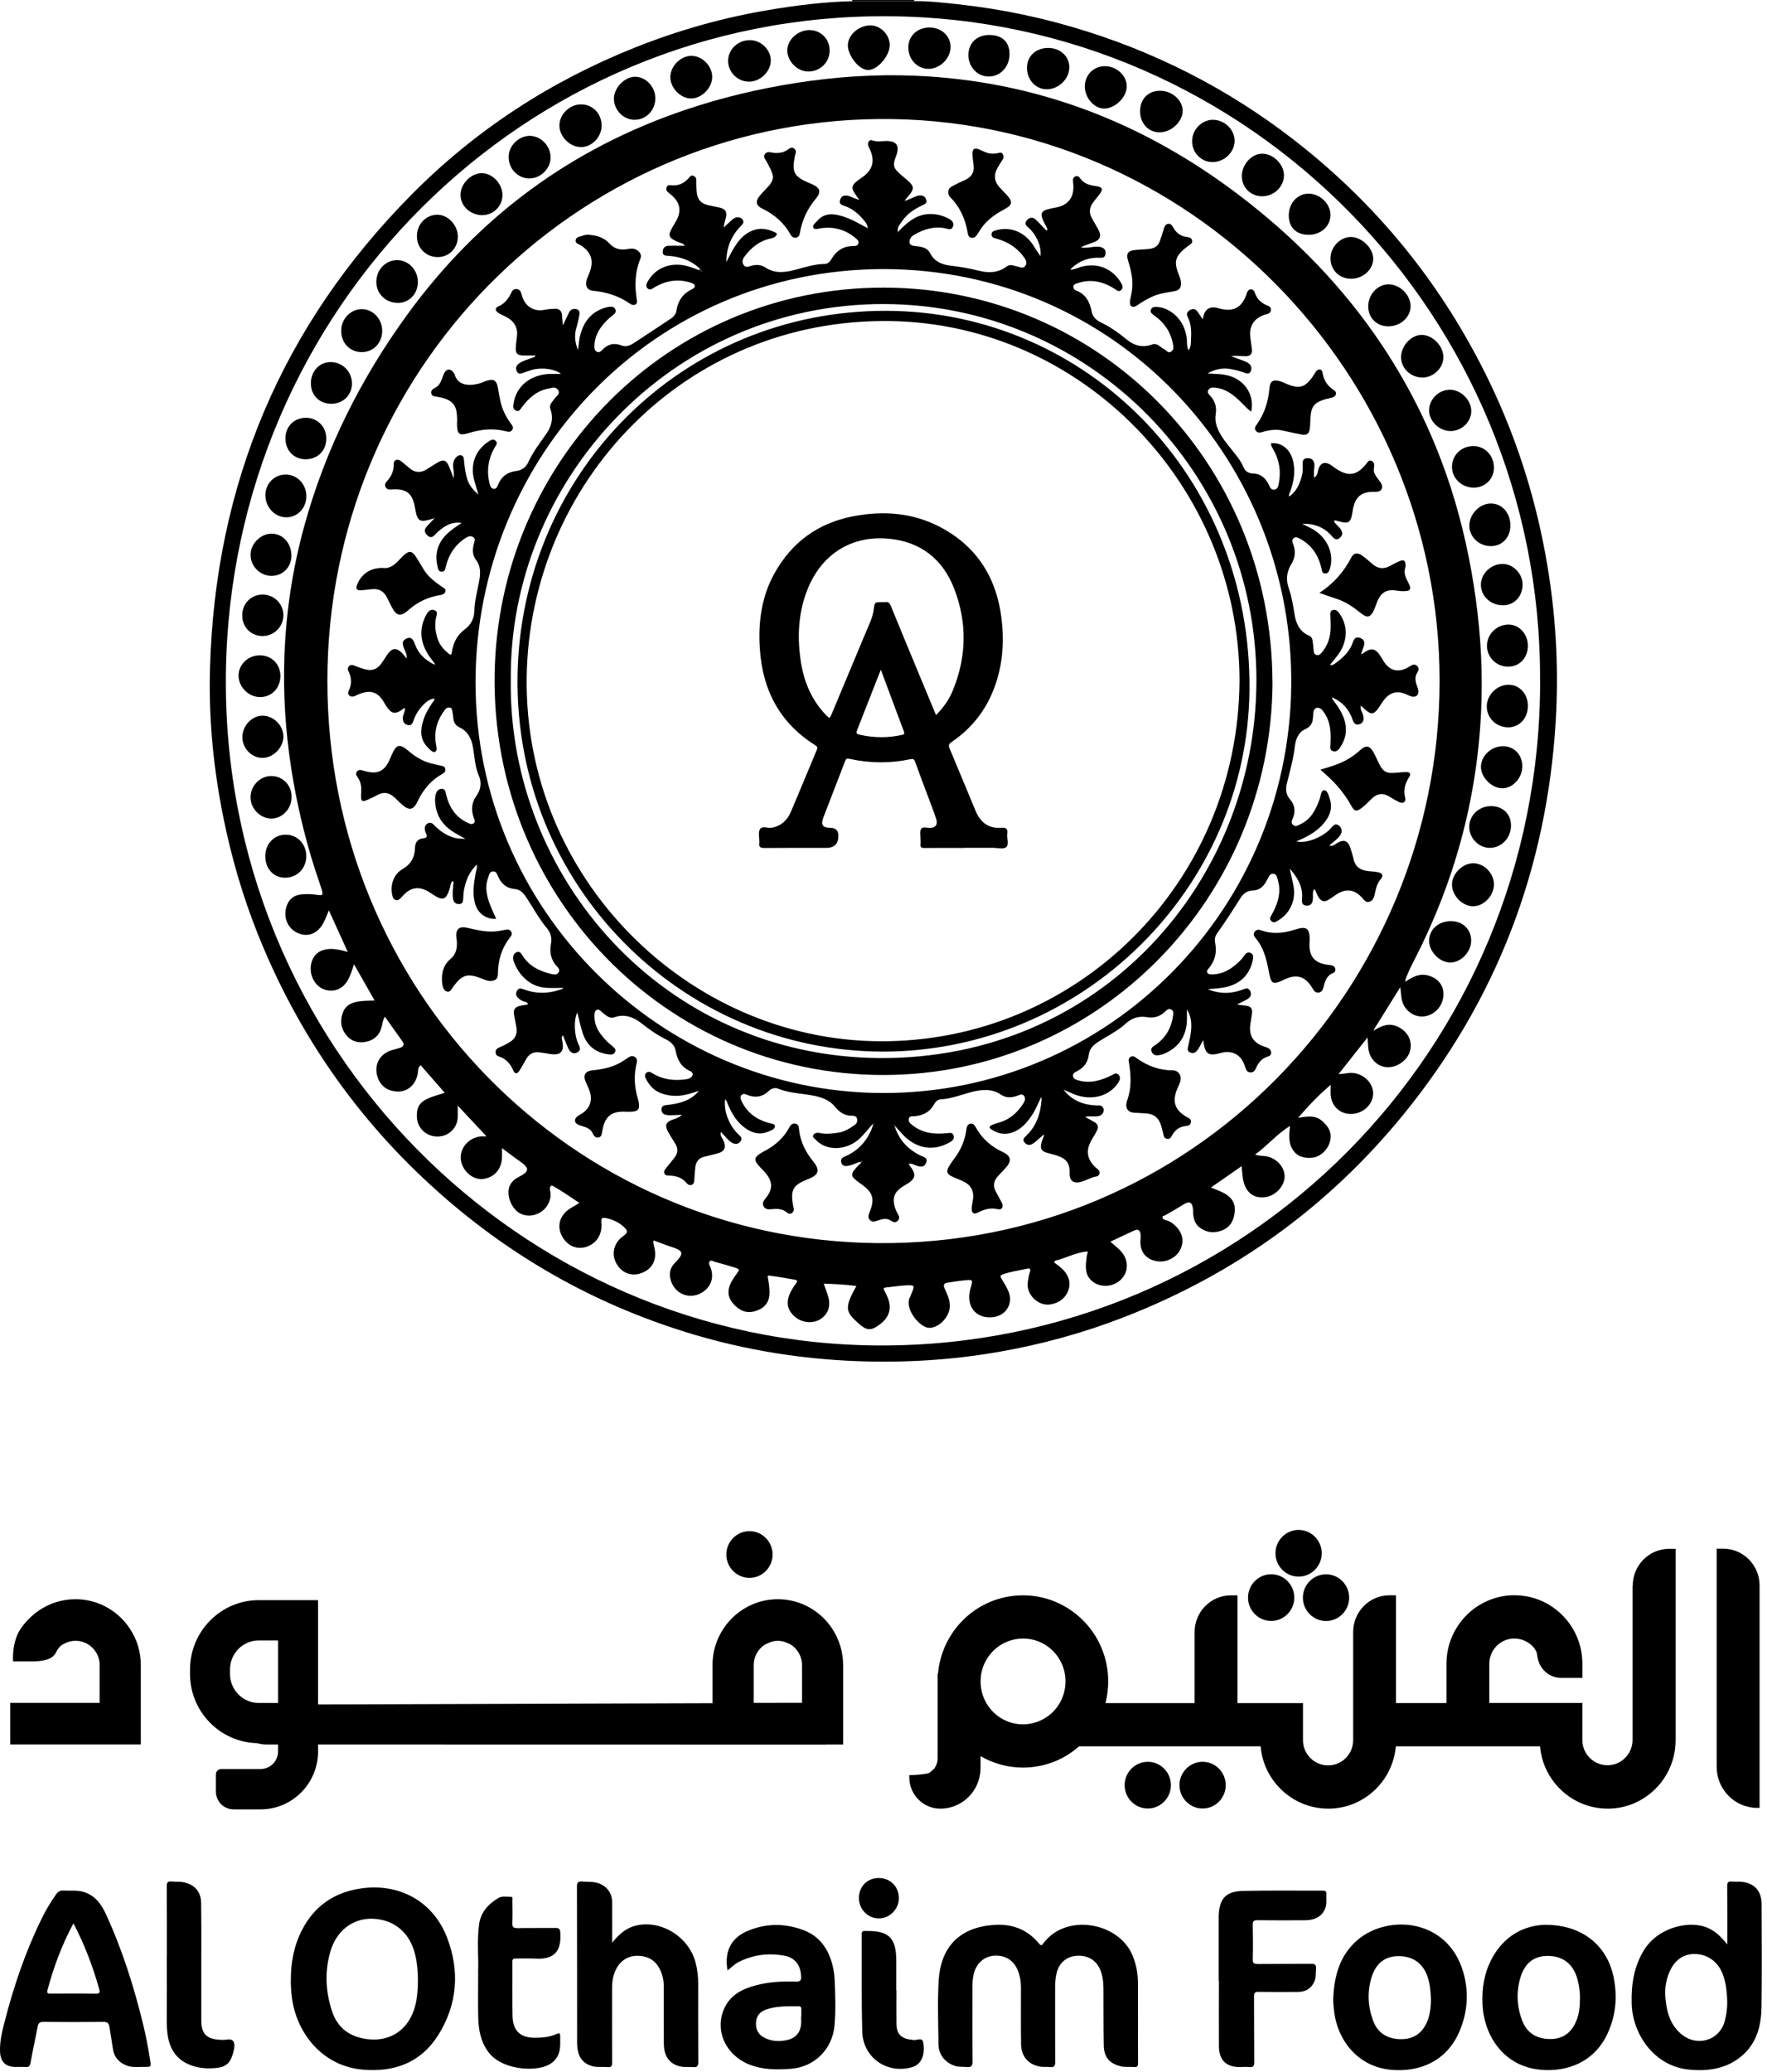 <svg width="87" height="102" viewBox="0 0 87 102" fill="none" xmlns="http://www.w3.org/2000/svg">
<path d="M45.032 0C45.002 0.01 44.994 0.028 45.009 0.056H41.963C41.978 0.028 41.968 0.01 41.938 0H45.032Z" fill="black"/>
<path d="M41.962 0.056H45.009C45.729 0.049 46.445 0.132 47.161 0.209C49.34 0.445 51.477 0.898 53.569 1.564C57.505 2.818 61.085 4.746 64.3 7.356C68.058 10.403 71.011 14.106 73.168 18.458C74.453 21.05 75.378 23.769 75.957 26.605C76.557 29.545 76.779 32.518 76.597 35.517C76.156 42.76 73.692 49.218 69.129 54.829C65.402 59.412 60.765 62.747 55.275 64.865C53.286 65.634 51.243 66.191 49.149 66.554C46.838 66.956 44.505 67.094 42.161 67.004C39.432 66.898 36.754 66.468 34.133 65.687C29.613 64.339 25.558 62.121 21.978 59.028C17.815 55.434 14.715 51.062 12.674 45.932C11.944 44.096 11.394 42.201 11.001 40.26C10.51 37.841 10.271 35.397 10.338 32.933C10.588 23.82 13.886 16.014 20.277 9.566C23.429 6.384 27.116 3.996 31.263 2.34C33.392 1.491 35.587 0.87 37.85 0.491C39.213 0.262 40.581 0.092 41.965 0.059M75.826 33.484C75.899 15.632 61.549 0.923 43.756 0.799C25.737 0.672 11.346 15.261 11.122 33.141C10.89 51.487 25.649 66.201 43.353 66.234C61.357 66.267 75.867 51.645 75.829 33.484" fill="black"/>
<path d="M67.675 50.711C68.035 50.484 68.403 50.344 68.826 50.545C69.305 50.774 69.545 51.222 69.431 51.71C69.325 52.173 68.801 52.557 68.307 52.537C67.824 52.517 67.438 52.14 67.373 51.619C67.352 51.456 67.347 51.291 67.332 51.072C67.07 51.405 66.838 51.698 66.606 51.99C66.38 52.278 66.15 52.567 65.903 52.88C66.193 52.865 66.438 52.781 66.695 52.829C67.224 52.923 67.635 53.381 67.607 53.865C67.577 54.391 67.108 54.818 66.546 54.836C65.997 54.854 65.576 54.483 65.518 53.92C65.503 53.768 65.518 53.61 65.518 53.402C64.926 53.91 64.422 54.434 63.913 55.027C64.371 54.951 64.777 54.882 65.122 55.205C65.319 55.388 65.488 55.587 65.513 55.866C65.561 56.403 65.112 56.95 64.591 56.993C64.19 57.026 63.84 56.929 63.623 56.553C63.426 56.215 63.479 55.841 63.512 55.429C62.855 55.836 62.396 56.406 61.794 56.835C62.028 56.924 62.245 56.881 62.451 56.942C62.92 57.082 63.265 57.499 63.248 57.944C63.23 58.402 62.804 58.855 62.32 58.928C61.706 59.023 61.295 58.679 61.191 57.985C61.164 57.804 61.154 57.624 61.131 57.408C60.627 57.759 60.136 58.099 59.622 58.458C59.838 58.547 60.032 58.618 60.219 58.71C60.584 58.89 60.824 59.17 60.796 59.603C60.771 60.032 60.602 60.394 60.184 60.564C59.785 60.724 59.397 60.686 59.05 60.414C58.843 60.251 58.77 60.015 58.747 59.76C58.742 59.694 58.745 59.628 58.74 59.562C58.712 59.178 58.578 59.102 58.258 59.3C57.966 59.483 57.671 59.658 57.369 59.824C57.318 59.852 57.22 59.847 57.235 59.936C57.248 60.002 57.316 60.043 57.379 60.058C57.568 60.101 57.724 60.198 57.863 60.333C58.221 60.678 58.311 61.08 58.122 61.497C57.948 61.882 57.46 62.148 57.026 62.095C56.411 62.019 56.091 61.607 56.157 60.981C56.164 60.9 56.162 60.816 56.152 60.737C56.129 60.551 56.018 60.495 55.857 60.569C55.464 60.747 55.073 60.935 54.67 61.126C54.877 61.314 55.093 61.462 55.255 61.673C55.597 62.115 55.547 62.695 55.131 63.044C54.695 63.41 54.015 63.374 53.667 62.965C53.39 62.639 53.463 62.253 53.501 61.876C53.508 61.795 53.539 61.716 53.564 61.609C52.984 61.635 52.498 61.937 51.961 62.057C51.939 62.085 51.919 62.113 51.896 62.141C52.039 62.258 52.198 62.36 52.329 62.492C52.606 62.774 52.74 63.118 52.604 63.507C52.46 63.914 52.145 64.138 51.73 64.211C51.117 64.318 50.51 63.72 50.603 63.105C50.628 62.942 50.656 62.779 50.706 62.622C50.757 62.469 50.719 62.421 50.568 62.454C50.17 62.543 49.764 62.596 49.376 62.733C49.248 62.779 49.23 62.82 49.303 62.937C49.429 63.138 49.555 63.344 49.648 63.563C49.898 64.143 49.562 64.733 48.943 64.832C48.144 64.959 47.599 64.405 47.743 63.608C47.761 63.504 47.788 63.4 47.819 63.298C47.897 63.023 47.879 62.99 47.584 63.018C47.267 63.046 46.952 63.097 46.637 63.146C46.481 63.169 46.435 63.26 46.503 63.413C46.617 63.667 46.74 63.916 46.765 64.204C46.816 64.74 46.292 65.358 45.758 65.368C45.732 65.368 45.71 65.366 45.684 65.361C45.233 65.282 44.5 64.384 44.813 63.837C44.845 63.781 44.861 63.715 44.886 63.654C45.044 63.283 45.037 63.258 44.636 63.273C44.301 63.285 43.971 63.346 43.636 63.377C43.51 63.39 43.474 63.423 43.545 63.54C43.6 63.631 43.643 63.728 43.686 63.827C43.926 64.377 43.802 64.84 43.318 65.198C42.865 65.534 42.671 65.508 42.25 65.129C41.723 64.656 41.557 64.45 42.016 63.583C42.061 63.497 42.106 63.413 42.164 63.306C41.62 63.23 41.096 63.212 40.557 63.189C40.64 63.43 40.725 63.642 40.786 63.863C40.909 64.318 40.763 64.702 40.393 64.939C40.025 65.173 39.483 65.122 39.135 64.819C38.778 64.506 38.694 64.145 38.878 63.708C38.959 63.517 39.07 63.344 39.193 63.179C39.251 63.1 39.284 63.023 39.158 63.001C38.732 62.924 38.306 62.85 37.88 62.795C37.757 62.779 37.81 62.904 37.82 62.96C37.858 63.179 37.886 63.4 37.888 63.624C37.891 64.018 37.732 64.308 37.371 64.473C36.999 64.644 36.646 64.641 36.313 64.377C35.812 63.977 35.736 63.542 36.074 62.993C36.134 62.894 36.2 62.8 36.268 62.708C36.429 62.489 36.429 62.479 36.16 62.395C35.84 62.296 35.52 62.202 35.194 62.115C35.114 62.095 35.018 62.009 34.945 62.093C34.869 62.179 34.935 62.281 34.973 62.37C35.162 62.818 35.043 63.275 34.665 63.56C34.01 64.051 33.158 63.718 32.997 62.907C32.939 62.617 33.03 62.375 33.234 62.164C33.695 61.691 33.662 61.576 33.042 61.375C32.755 61.284 32.475 61.169 32.178 61.062C32.148 61.218 32.211 61.355 32.236 61.495C32.337 62.062 32.095 62.489 31.561 62.678C31.064 62.853 30.573 62.647 30.326 62.156C30.099 61.706 30.235 61.174 30.661 60.867C30.931 60.671 30.936 60.6 30.692 60.378C30.442 60.152 30.147 60.025 29.82 59.961C29.638 59.926 29.59 59.981 29.608 60.167C29.658 60.709 29.437 61.121 29.001 61.327C28.532 61.551 28.028 61.401 27.733 60.958C27.433 60.505 27.491 59.997 27.877 59.638C28.058 59.47 28.288 59.374 28.524 59.216C28.084 58.928 27.675 58.633 27.239 58.389C27.081 58.3 27.058 58.499 27.086 58.613C27.144 58.862 27.091 59.089 26.97 59.302C26.715 59.763 26.12 59.966 25.654 59.758C25.218 59.562 24.924 58.893 25.072 58.438C25.153 58.196 25.327 58.046 25.549 57.934C26.078 57.664 26.08 57.499 25.581 57.156C25.291 56.957 25.014 56.739 24.717 56.52C24.717 56.67 24.717 56.812 24.717 56.952C24.709 57.517 24.379 57.926 23.855 58.028C23.427 58.112 22.966 57.832 22.764 57.367C22.484 56.723 22.958 56.001 23.701 55.938C23.787 55.93 23.88 55.963 23.941 55.925C23.49 55.444 23.039 54.961 22.537 54.427C22.537 54.663 22.54 54.821 22.537 54.981C22.525 55.52 22.107 55.935 21.56 55.948C21.008 55.963 20.552 55.546 20.526 55.007C20.501 54.488 20.668 54.231 21.174 54.032C21.398 53.946 21.633 53.88 21.897 53.796C21.494 53.333 21.104 52.885 20.713 52.438C20.582 52.542 20.587 52.667 20.574 52.791C20.514 53.33 20.123 53.722 19.64 53.732C19.047 53.748 18.632 53.402 18.543 52.822C18.465 52.305 18.755 51.863 19.284 51.698C19.418 51.657 19.554 51.626 19.685 51.586C19.859 51.53 19.932 51.428 19.808 51.255C19.526 50.861 19.247 50.467 18.949 50.049C18.853 50.205 18.836 50.357 18.803 50.502C18.707 50.947 18.42 51.212 17.992 51.291C17.616 51.359 17.273 51.25 17.029 50.932C16.762 50.581 16.732 50.192 16.905 49.79C17.029 49.505 17.268 49.38 17.553 49.319C17.833 49.258 18.118 49.261 18.445 49.253C18.105 48.653 17.777 48.078 17.43 47.468C17.324 47.781 17.248 48.06 17.092 48.305C16.843 48.696 16.439 48.852 16.011 48.724C15.608 48.605 15.313 48.193 15.298 47.73C15.283 47.275 15.505 46.901 15.89 46.776C16.185 46.679 16.487 46.712 16.787 46.773C16.883 46.791 16.974 46.822 17.122 46.86C16.805 46.163 16.507 45.504 16.192 44.815C16.102 45.029 16.031 45.224 15.938 45.405C15.648 45.975 15.137 46.168 14.615 45.909C14.111 45.659 13.912 45.057 14.149 44.512C14.285 44.197 14.537 44.057 14.859 44.027C15.111 44.001 15.366 44.014 15.618 44.052C15.89 44.093 15.923 44.057 15.837 43.78C15.719 43.403 15.583 43.032 15.464 42.656C14.97 41.084 14.597 39.481 14.343 37.851C14.053 35.994 13.935 34.127 14.005 32.25C14.086 30.091 14.411 27.97 14.983 25.887C16.029 22.087 17.765 18.628 20.073 15.461C23.576 10.652 28.139 7.299 33.753 5.404C35.522 4.807 37.329 4.377 39.171 4.087C41.121 3.782 43.087 3.644 45.062 3.728C50.991 3.978 56.278 6.015 61 9.601C63.746 11.687 66.133 14.123 68.055 17.008C69.514 19.195 70.638 21.545 71.445 24.053C72.011 25.821 72.405 27.627 72.659 29.468C72.916 31.33 73.012 33.199 72.921 35.076C72.717 39.362 71.608 43.406 69.658 47.216C69.482 47.559 69.303 47.9 69.187 48.272C69.179 48.287 69.172 48.302 69.164 48.32C69.182 48.317 69.199 48.312 69.22 48.31C69.56 48.083 69.907 47.898 70.341 48.027C70.837 48.177 71.104 48.539 71.067 49.027C71.026 49.546 70.621 49.976 70.117 50.034C69.658 50.088 69.202 49.787 69.053 49.332C68.978 49.101 68.985 48.862 68.945 48.595C68.511 49.291 68.078 49.988 67.645 50.683C67.64 50.703 67.627 50.734 67.635 50.739C67.66 50.757 67.672 50.739 67.68 50.713M16.119 33.525C16.117 48.767 28.144 61.05 43.195 61.195C58.74 61.342 70.865 48.651 70.88 33.537C70.895 18.429 58.538 5.7 43.23 5.86C28.27 6.017 16.117 18.279 16.119 33.525Z" fill="black"/>
<path d="M59.735 5.898C60.307 5.906 60.798 6.394 60.788 6.949C60.778 7.508 60.259 7.991 59.68 7.979C59.133 7.968 58.694 7.511 58.694 6.954C58.694 6.376 59.176 5.89 59.735 5.896" fill="black"/>
<path d="M43.805 2.223C43.808 2.688 43.331 3.306 42.888 3.426C42.779 3.454 42.676 3.449 42.575 3.416C42.16 3.281 41.719 2.632 41.746 2.197C41.772 1.76 42.155 1.371 42.664 1.266C43.233 1.147 43.803 1.628 43.808 2.225" fill="black"/>
<path d="M29.623 6.178C29.623 6.738 29.146 7.241 28.612 7.241C28.055 7.241 27.544 6.73 27.544 6.173C27.544 5.626 28.045 5.138 28.61 5.138C29.179 5.138 29.623 5.593 29.62 6.178" fill="black"/>
<path d="M14.078 41.089C14.64 41.089 15.081 41.555 15.081 42.147C15.081 42.743 14.635 43.2 14.05 43.208C13.476 43.213 13.062 42.773 13.062 42.153C13.062 41.535 13.491 41.087 14.078 41.089Z" fill="black"/>
<path d="M19.584 14.91C18.987 14.91 18.531 14.462 18.528 13.88C18.526 13.287 18.982 12.806 19.549 12.806C20.113 12.806 20.572 13.284 20.574 13.88C20.574 14.467 20.149 14.912 19.584 14.912" fill="black"/>
<path d="M26.045 8.785C25.471 8.77 25.025 8.284 25.043 7.694C25.06 7.147 25.574 6.666 26.116 6.689C26.663 6.71 27.124 7.213 27.109 7.775C27.096 8.322 26.592 8.8 26.043 8.783" fill="black"/>
<path d="M62.152 9.662C61.587 9.665 61.151 9.243 61.144 8.681C61.134 8.111 61.612 7.574 62.136 7.566C62.683 7.559 63.215 8.083 63.218 8.63C63.218 9.187 62.731 9.66 62.152 9.662Z" fill="black"/>
<path d="M71.066 17.595C71.064 18.114 70.575 18.585 70.036 18.585C69.454 18.585 68.975 18.124 68.983 17.572C68.99 17.018 69.481 16.489 69.993 16.486C70.54 16.484 71.071 17.033 71.069 17.595" fill="black"/>
<path d="M65.508 12.717C65.508 12.166 65.974 11.675 66.501 11.667C67.042 11.659 67.619 12.219 67.612 12.745C67.604 13.277 67.103 13.725 66.518 13.722C65.941 13.722 65.505 13.287 65.508 12.717Z" fill="black"/>
<path d="M18.818 16.296C18.813 16.894 18.372 17.341 17.8 17.334C17.221 17.326 16.797 16.881 16.8 16.281C16.802 15.701 17.258 15.22 17.805 15.218C18.367 15.218 18.823 15.701 18.818 16.296Z" fill="black"/>
<path d="M68.346 16.064C67.771 16.059 67.355 15.635 67.365 15.06C67.376 14.48 67.839 13.992 68.378 13.997C68.93 14.002 69.454 14.526 69.452 15.075C69.452 15.619 68.945 16.07 68.348 16.064" fill="black"/>
<path d="M56.134 5.463C56.142 4.856 56.542 4.459 57.142 4.469C57.724 4.479 58.23 4.942 58.23 5.458C58.228 6.003 57.651 6.529 57.074 6.514C56.525 6.501 56.126 6.059 56.134 5.463Z" fill="black"/>
<path d="M72.528 44.612C71.994 44.612 71.485 44.081 71.49 43.536C71.495 43.007 72.009 42.496 72.538 42.496C73.068 42.496 73.554 42.989 73.556 43.529C73.556 44.091 73.063 44.615 72.528 44.612Z" fill="black"/>
<path d="M31.253 5.898C30.694 5.898 30.225 5.42 30.227 4.853C30.23 4.324 30.747 3.787 31.258 3.779C31.795 3.772 32.269 4.273 32.266 4.843C32.266 5.425 31.812 5.896 31.253 5.896" fill="black"/>
<path d="M75.227 34.758C75.224 35.361 74.808 35.806 74.254 35.804C73.664 35.801 73.198 35.341 73.203 34.766C73.208 34.199 73.717 33.7 74.284 33.708C74.826 33.716 75.229 34.163 75.227 34.758Z" fill="black"/>
<path d="M13.806 33.278C13.806 33.873 13.373 34.321 12.798 34.316C12.239 34.311 11.745 33.817 11.745 33.26C11.745 32.714 12.206 32.266 12.778 32.261C13.368 32.256 13.804 32.688 13.806 33.276" fill="black"/>
<path d="M36.875 4.021C36.306 4.016 35.84 3.543 35.85 2.981C35.86 2.416 36.344 1.969 36.938 1.976C37.488 1.984 37.969 2.47 37.951 3.006C37.934 3.538 37.417 4.026 36.875 4.021Z" fill="black"/>
<path d="M54.425 3.258C55.005 3.273 55.494 3.746 55.476 4.275C55.459 4.81 54.884 5.354 54.35 5.344C53.856 5.334 53.4 4.794 53.412 4.237C53.425 3.668 53.863 3.245 54.425 3.258Z" fill="black"/>
<path d="M51.606 2.36C52.198 2.36 52.647 2.765 52.649 3.307C52.654 3.869 52.14 4.382 51.561 4.395C51.006 4.408 50.563 3.937 50.565 3.334C50.565 2.767 50.999 2.36 51.606 2.36Z" fill="black"/>
<path d="M13.065 24.379C13.065 23.806 13.511 23.356 14.073 23.361C14.64 23.364 15.091 23.847 15.084 24.442C15.076 25.025 14.633 25.475 14.081 25.465C13.524 25.455 13.065 24.964 13.068 24.379" fill="black"/>
<path d="M72.556 24.005C71.969 24.005 71.488 23.542 71.49 22.983C71.49 22.403 71.954 21.955 72.551 21.96C73.115 21.965 73.552 22.423 73.556 23.015C73.561 23.573 73.123 24.008 72.556 24.005Z" fill="black"/>
<path d="M44.722 2.327C44.722 1.76 45.183 1.343 45.79 1.356C46.365 1.366 46.8 1.778 46.803 2.31C46.803 2.874 46.286 3.388 45.715 3.39C45.163 3.393 44.719 2.92 44.722 2.327Z" fill="black"/>
<path d="M74.365 25.875C74.365 26.462 73.951 26.892 73.392 26.884C72.812 26.879 72.339 26.419 72.344 25.87C72.349 25.302 72.855 24.786 73.405 24.786C73.957 24.786 74.367 25.252 74.365 25.875Z" fill="black"/>
<path d="M35.066 3.792C35.066 4.324 34.55 4.848 34.028 4.848C33.501 4.848 32.997 4.324 33.005 3.784C33.013 3.243 33.524 2.739 34.056 2.749C34.587 2.759 35.069 3.255 35.066 3.792Z" fill="black"/>
<path d="M74.395 40.649C74.39 41.26 73.914 41.748 73.334 41.738C72.793 41.728 72.334 41.247 72.339 40.692C72.344 40.128 72.828 39.678 73.42 39.683C74.007 39.69 74.4 40.077 74.395 40.649Z" fill="black"/>
<path d="M39.854 1.48C40.411 1.48 40.849 1.92 40.849 2.483C40.849 3.062 40.386 3.523 39.796 3.52C39.254 3.52 38.758 3.014 38.763 2.472C38.768 1.954 39.284 1.483 39.854 1.48Z" fill="black"/>
<path d="M14.358 39.23C14.356 39.817 13.907 40.295 13.358 40.295C12.814 40.295 12.33 39.802 12.335 39.245C12.338 38.675 12.809 38.197 13.361 38.202C13.928 38.207 14.361 38.655 14.358 39.227" fill="black"/>
<path d="M20.526 11.631C20.526 11.041 20.965 10.578 21.524 10.57C22.056 10.565 22.545 11.084 22.542 11.654C22.54 12.219 22.106 12.659 21.552 12.656C20.972 12.656 20.526 12.206 20.526 11.628" fill="black"/>
<path d="M64.414 11.557C63.825 11.557 63.454 11.188 63.454 10.611C63.454 10.001 63.88 9.533 64.434 9.533C64.986 9.533 65.508 10.036 65.508 10.575C65.508 11.138 65.039 11.562 64.412 11.56" fill="black"/>
<path d="M22.671 9.599C22.671 9.054 23.185 8.525 23.717 8.525C24.241 8.525 24.73 9.034 24.74 9.589C24.747 10.138 24.299 10.591 23.744 10.591C23.16 10.591 22.673 10.14 22.673 9.599" fill="black"/>
<path d="M49.706 2.655C49.708 3.286 49.257 3.772 48.672 3.767C48.126 3.764 47.685 3.299 47.68 2.721C47.675 2.126 48.096 1.717 48.713 1.722C49.34 1.724 49.703 2.065 49.706 2.655Z" fill="black"/>
<path d="M14.348 27.345C14.348 27.92 13.932 28.349 13.367 28.349C12.808 28.349 12.334 27.876 12.337 27.314C12.337 26.767 12.831 26.271 13.37 26.271C13.922 26.271 14.345 26.737 14.348 27.345Z" fill="black"/>
<path d="M73.213 31.791C73.213 31.221 73.685 30.753 74.264 30.745C74.793 30.74 75.224 31.206 75.227 31.783C75.229 32.381 74.814 32.821 74.247 32.818C73.675 32.816 73.213 32.355 73.211 31.791" fill="black"/>
<path d="M71.439 45.347C72.019 45.345 72.437 45.747 72.435 46.304C72.435 46.853 71.943 47.374 71.422 47.382C70.897 47.392 70.363 46.855 70.363 46.319C70.363 45.759 70.817 45.347 71.439 45.345" fill="black"/>
<path d="M73.969 29.797C73.369 29.781 72.901 29.323 72.913 28.764C72.926 28.212 73.438 27.744 74.007 27.762C74.534 27.777 74.987 28.273 74.967 28.81C74.944 29.397 74.526 29.812 73.967 29.797" fill="black"/>
<path d="M74.953 37.753C74.937 38.317 74.469 38.813 73.957 38.806C73.43 38.795 72.899 38.246 72.916 37.727C72.934 37.183 73.448 36.72 74.023 36.733C74.569 36.745 74.968 37.183 74.953 37.753Z" fill="black"/>
<path d="M16.066 21.596C16.064 22.189 15.633 22.614 15.038 22.609C14.466 22.604 14.053 22.174 14.053 21.581C14.053 20.989 14.484 20.561 15.076 20.567C15.64 20.572 16.069 21.017 16.066 21.596Z" fill="black"/>
<path d="M70.363 20.197C70.368 19.651 70.84 19.185 71.389 19.185C71.933 19.185 72.447 19.701 72.44 20.243C72.435 20.775 71.963 21.222 71.412 21.22C70.86 21.217 70.358 20.729 70.363 20.197Z" fill="black"/>
<path d="M11.927 30.247C11.947 29.674 12.403 29.247 12.97 29.27C13.532 29.29 13.975 29.766 13.953 30.32C13.927 30.895 13.459 31.33 12.882 31.31C12.32 31.289 11.904 30.829 11.927 30.247Z" fill="black"/>
<path d="M15.306 18.87C15.308 18.272 15.726 17.824 16.283 17.824C16.863 17.824 17.324 18.29 17.329 18.875C17.334 19.444 16.893 19.879 16.311 19.877C15.724 19.877 15.303 19.455 15.308 18.87" fill="black"/>
<path d="M11.934 36.29C11.931 35.735 12.392 35.237 12.916 35.231C13.466 35.226 13.954 35.712 13.954 36.262C13.954 36.791 13.466 37.297 12.944 37.309C12.402 37.322 11.936 36.852 11.934 36.287" fill="black"/>
<path d="M69.216 48.306C69.198 48.308 69.18 48.313 69.159 48.316C69.167 48.3 69.175 48.285 69.182 48.267C69.195 48.277 69.206 48.29 69.216 48.303" fill="black"/>
<path d="M67.677 50.712C67.669 50.735 67.656 50.756 67.63 50.738C67.622 50.733 67.638 50.699 67.64 50.681C67.653 50.691 67.664 50.702 67.674 50.712" fill="black"/>
<path d="M44.21 11.423C44.628 10.985 45.067 10.576 45.714 10.538C46.082 10.517 46.428 10.606 46.748 10.784C46.894 10.866 46.989 10.995 46.911 11.174C46.836 11.346 46.682 11.27 46.569 11.245C46.007 11.12 45.505 11.278 45.021 11.55C44.928 11.603 44.843 11.675 44.805 11.779C44.747 11.934 44.777 12.059 44.958 12.097C45.054 12.117 45.155 12.117 45.251 12.135C45.475 12.178 45.679 12.229 45.803 12.476C46.002 12.873 46.38 13.028 46.79 13.076C47.261 13.132 47.725 13.208 48.186 13.325C48.665 13.447 49.141 13.44 49.567 13.117C49.749 12.979 49.943 13.094 50.129 13.132C50.255 13.157 50.381 13.234 50.484 13.086C50.58 12.944 50.525 12.819 50.441 12.7C50.101 12.201 49.625 11.903 49.056 11.746C48.945 11.715 48.819 11.697 48.821 11.542C48.821 11.392 48.937 11.367 49.053 11.334C49.771 11.135 50.464 11.425 50.9 12.112C51.006 12.277 51.107 12.445 51.23 12.605C51.258 12.3 51.19 12.018 51.051 11.753C50.946 11.55 50.817 11.359 50.638 11.207C50.53 11.115 50.421 11.011 50.55 10.853C50.676 10.7 50.832 10.67 50.978 10.797C51.15 10.947 51.298 11.125 51.46 11.29C51.48 11.313 51.505 11.331 51.533 11.354C51.596 11.28 51.553 11.229 51.523 11.174C51.455 11.044 51.381 10.912 51.328 10.774C51.228 10.517 51.293 10.385 51.555 10.311C51.696 10.271 51.843 10.243 51.986 10.217C52.586 10.103 52.878 9.731 52.848 9.121C52.843 9.047 52.833 8.973 52.828 8.9C52.82 8.8 52.855 8.719 52.954 8.683C53.042 8.65 53.118 8.683 53.168 8.76C53.359 9.052 53.659 9.121 53.974 9.164C54.282 9.205 54.325 9.317 54.136 9.563C54.022 9.714 53.896 9.856 53.79 10.011C53.637 10.232 53.619 10.472 53.745 10.713C53.851 10.917 53.977 11.11 54.083 11.313C54.244 11.616 54.161 11.817 53.843 11.929C53.682 11.985 53.521 12.046 53.362 12.104C53.327 12.117 53.297 12.14 53.221 12.183C53.506 12.226 53.732 12.153 53.962 12.145C54.085 12.14 54.209 12.145 54.317 12.216C54.441 12.295 54.451 12.422 54.42 12.547C54.385 12.692 54.259 12.697 54.143 12.689C53.619 12.664 53.163 12.834 52.775 13.185C52.752 13.206 52.732 13.234 52.697 13.277C52.901 13.274 53.057 13.183 53.223 13.137C54.022 12.916 54.761 13.203 55.191 13.915C55.196 13.923 55.199 13.931 55.204 13.938C55.275 14.05 55.312 14.165 55.204 14.274C55.088 14.391 54.995 14.294 54.902 14.233C54.418 13.918 53.899 13.758 53.319 13.87C53.216 13.89 53.113 13.92 53.014 13.953C52.936 13.979 52.853 14.009 52.848 14.111C52.843 14.205 52.908 14.277 52.981 14.302C53.475 14.482 53.659 14.882 53.755 15.36C53.806 15.602 53.979 15.764 54.191 15.866C54.66 16.09 55.078 16.387 55.479 16.716C55.849 17.021 56.26 17.13 56.739 16.955C56.978 16.866 57.134 17.105 57.328 17.196C57.437 17.247 57.51 17.413 57.666 17.306C57.812 17.206 57.774 17.051 57.749 16.922C57.646 16.372 57.361 15.932 56.917 15.594C56.865 15.553 56.809 15.518 56.759 15.477C56.686 15.418 56.628 15.357 56.668 15.245C56.711 15.131 56.791 15.108 56.9 15.108C57.505 15.103 58.124 15.591 58.336 16.237C58.399 16.436 58.44 16.637 58.442 16.845C58.442 16.978 58.452 17.11 58.515 17.245C58.621 17.12 58.631 16.97 58.636 16.83C58.654 16.41 58.681 15.988 58.475 15.597C58.404 15.467 58.444 15.357 58.565 15.279C58.697 15.192 58.833 15.182 58.938 15.314C59.034 15.434 59.112 15.569 59.216 15.721C59.273 15.421 59.362 15.174 59.682 15.134C59.823 15.116 59.956 15.169 60.09 15.2C60.74 15.355 61.133 15.141 61.367 14.503C61.38 14.472 61.383 14.439 61.395 14.409C61.431 14.322 61.483 14.246 61.589 14.243C61.68 14.243 61.743 14.299 61.771 14.383C61.884 14.719 62.108 14.938 62.438 15.055C62.529 15.088 62.587 15.151 62.577 15.261C62.567 15.368 62.501 15.421 62.413 15.454C62.368 15.472 62.318 15.477 62.272 15.492C61.733 15.668 61.486 16.067 61.562 16.632C61.587 16.82 61.62 17.006 61.64 17.196C61.665 17.428 61.549 17.54 61.327 17.535C61.09 17.529 60.853 17.507 60.606 17.529C60.821 17.611 61.032 17.692 61.246 17.769C61.347 17.807 61.443 17.85 61.521 17.926C61.63 18.033 61.637 18.16 61.572 18.29C61.501 18.427 61.385 18.392 61.272 18.349C61.035 18.259 60.788 18.198 60.538 18.16C60.171 18.104 59.8 18.181 59.45 18.387C59.858 18.412 60.259 18.399 60.637 18.539C61.36 18.809 61.758 19.496 61.609 20.261C61.428 20.152 61.3 19.994 61.158 19.854C60.816 19.518 60.465 19.198 59.971 19.106C59.883 19.091 59.795 19.081 59.704 19.081C59.609 19.081 59.526 19.127 59.485 19.216C59.44 19.312 59.495 19.389 59.561 19.457C59.815 19.722 59.919 20.017 59.856 20.396C59.79 20.795 59.949 21.157 60.158 21.49C60.334 21.769 60.554 22.016 60.755 22.273C60.929 22.492 61.105 22.71 61.211 22.975C61.3 23.194 61.463 23.303 61.682 23.308C62.088 23.318 62.325 23.547 62.486 23.893C62.539 24.008 62.592 24.127 62.748 24.102C62.912 24.076 62.937 23.931 62.962 23.807C63.078 23.217 62.995 22.657 62.698 22.136C62.642 22.037 62.569 21.945 62.585 21.82C63.078 21.767 63.507 22.098 63.653 22.639C63.799 23.181 63.703 23.7 63.522 24.214C63.499 24.28 63.441 24.341 63.471 24.448C63.842 24.186 64.001 23.812 64.104 23.402C64.152 23.214 64.142 23.026 64.137 22.835C64.132 22.685 64.172 22.568 64.341 22.558C64.507 22.548 64.648 22.586 64.701 22.779C64.737 22.904 64.706 23.023 64.696 23.148C64.689 23.26 64.696 23.372 64.696 23.512C64.835 23.438 64.86 23.334 64.883 23.222C64.976 22.766 65.228 22.67 65.596 22.939C65.702 23.018 65.807 23.095 65.921 23.158C66.415 23.441 66.788 23.377 67.166 22.952C67.183 22.934 67.198 22.914 67.216 22.899C67.312 22.81 67.362 22.614 67.534 22.69C67.692 22.761 67.665 22.932 67.642 23.084C67.617 23.273 67.733 23.413 67.828 23.552C67.889 23.641 67.967 23.72 68.012 23.814C68.116 24.028 68.015 24.191 67.783 24.211C67.75 24.214 67.717 24.211 67.685 24.211C67.035 24.196 66.73 24.443 66.611 25.081C66.609 25.096 66.606 25.114 66.604 25.129C66.51 25.76 66.427 25.814 65.823 25.638C65.777 25.625 65.732 25.602 65.676 25.648C65.742 25.803 65.891 25.887 65.986 26.02C66.102 26.18 66.138 26.33 65.971 26.475C65.79 26.633 65.674 26.508 65.563 26.378C65.18 25.943 64.691 25.765 64.114 25.785C64.268 25.862 64.421 25.936 64.575 26.017C65.336 26.421 65.714 27.263 65.477 28.003C65.434 28.133 65.387 28.24 65.233 28.23C65.092 28.22 65.092 28.103 65.067 27.996C64.923 27.355 64.598 26.841 64.008 26.523C63.907 26.467 63.797 26.404 63.691 26.495C63.593 26.579 63.633 26.699 63.671 26.795C63.807 27.139 63.764 27.472 63.58 27.769C63.338 28.161 63.31 28.555 63.459 28.975C63.608 29.397 63.671 29.837 63.744 30.277C63.819 30.733 64.013 31.106 64.459 31.295C64.585 31.348 64.615 31.455 64.631 31.572C64.651 31.719 64.668 31.867 64.678 32.014C64.684 32.111 64.696 32.197 64.799 32.236C64.92 32.281 65.001 32.21 65.074 32.126C65.374 31.783 65.502 31.373 65.515 30.923C65.52 30.717 65.51 30.511 65.502 30.305C65.498 30.196 65.485 30.079 65.613 30.036C65.737 29.995 65.83 30.051 65.911 30.153C66.379 30.748 66.372 31.562 65.891 32.218C65.765 32.388 65.626 32.551 65.48 32.734C65.613 32.76 65.692 32.696 65.765 32.64C66.13 32.37 66.46 32.068 66.611 31.615C66.664 31.46 66.747 31.325 66.954 31.399C67.153 31.47 67.219 31.605 67.148 31.806C67.108 31.923 67.07 32.04 67.029 32.154C66.992 32.169 66.979 32.21 67.004 32.231C67.037 32.258 67.05 32.208 67.067 32.19C67.526 31.849 67.725 31.89 68.025 32.386C68.063 32.449 68.1 32.513 68.141 32.577C68.421 33.004 68.808 33.113 69.262 32.889C69.328 32.856 69.388 32.813 69.451 32.777C69.557 32.716 69.668 32.686 69.769 32.777C69.869 32.869 69.859 32.991 69.791 33.093C69.645 33.312 69.68 33.528 69.763 33.754C69.791 33.83 69.819 33.909 69.829 33.991C69.857 34.217 69.726 34.337 69.504 34.288C69.433 34.273 69.368 34.237 69.3 34.207C68.798 33.965 68.421 34.064 68.093 34.522C67.997 34.654 67.916 34.802 67.816 34.929C67.629 35.158 67.503 35.168 67.279 34.985C67.191 34.914 67.11 34.833 67.007 34.738C66.954 34.924 67.075 35.046 67.108 35.186C67.133 35.293 67.161 35.395 67.113 35.496C67.06 35.613 66.946 35.667 66.833 35.667C66.689 35.667 66.636 35.545 66.594 35.423C66.422 34.922 66.102 34.558 65.618 34.347C65.611 34.319 65.593 34.303 65.568 34.319C65.563 34.324 65.573 34.357 65.578 34.377C65.853 34.749 66.13 35.115 66.231 35.583C66.332 36.048 66.223 36.463 65.948 36.844C65.86 36.966 65.747 37.022 65.608 36.969C65.472 36.916 65.498 36.786 65.505 36.671C65.533 36.114 65.535 35.562 65.193 35.079C65.14 35.005 65.092 34.927 65.011 34.881C64.85 34.787 64.696 34.861 64.671 35.046C64.658 35.135 64.651 35.227 64.646 35.316C64.631 35.58 64.543 35.771 64.273 35.891C63.917 36.048 63.792 36.397 63.751 36.76C63.681 37.368 63.512 37.953 63.366 38.543C63.29 38.843 63.305 39.108 63.517 39.352C63.749 39.617 63.792 39.917 63.666 40.25C63.623 40.364 63.535 40.499 63.671 40.614C63.802 40.723 63.918 40.624 64.031 40.571C64.558 40.326 64.787 39.846 64.976 39.334C65.034 39.174 65.039 38.904 65.195 38.902C65.356 38.9 65.417 39.154 65.472 39.324C65.618 39.759 65.49 40.136 65.223 40.476C64.9 40.888 64.459 41.138 63.991 41.349C63.94 41.372 63.89 41.389 63.824 41.415C64.273 41.55 65.12 41.229 65.525 40.774C65.636 40.652 65.737 40.494 65.928 40.644C66.09 40.771 66.1 40.988 65.948 41.171C65.876 41.26 65.787 41.334 65.702 41.41C65.624 41.478 65.54 41.539 65.447 41.616C65.618 41.684 65.704 41.578 65.805 41.517C66.17 41.293 66.382 41.374 66.5 41.784C66.548 41.949 66.606 42.112 66.641 42.282C66.73 42.699 67.017 42.852 67.4 42.885C67.538 42.898 67.677 42.908 67.816 42.931C68.083 42.977 68.133 43.106 67.962 43.307C67.833 43.457 67.773 43.633 67.73 43.819C67.707 43.915 67.692 44.012 67.665 44.108C67.624 44.253 67.541 44.368 67.392 44.398C67.251 44.429 67.171 44.314 67.09 44.223C66.702 43.77 66.256 43.714 65.762 44.058C65.754 44.063 65.747 44.065 65.742 44.07C65.283 44.393 65.056 44.612 64.762 43.826C64.754 43.808 64.726 43.798 64.699 43.775C64.606 43.925 64.656 44.088 64.643 44.236C64.626 44.447 64.56 44.592 64.323 44.579C64.081 44.566 64.094 44.383 64.109 44.215C64.154 43.628 63.867 43.18 63.502 42.758C63.562 43.032 63.625 43.307 63.681 43.584C63.822 44.284 63.535 44.95 62.942 45.304C62.831 45.37 62.718 45.467 62.592 45.339C62.469 45.217 62.572 45.111 62.627 45.006C62.869 44.556 63.048 44.093 62.97 43.569C62.95 43.44 62.912 43.312 62.879 43.185C62.854 43.089 62.794 43.025 62.695 43.012C62.592 42.997 62.527 43.055 62.479 43.139C62.421 43.246 62.365 43.358 62.3 43.462C62.161 43.686 61.965 43.829 61.7 43.834C61.405 43.841 61.209 43.991 61.063 44.228C60.697 44.816 60.319 45.393 59.919 45.955C59.815 46.102 59.798 46.258 59.83 46.425C59.924 46.894 59.818 47.308 59.513 47.672C59.465 47.728 59.402 47.786 59.435 47.868C59.47 47.954 59.563 47.967 59.644 47.967C60.024 47.972 60.365 47.842 60.672 47.621C60.886 47.466 61.083 47.293 61.236 47.077C61.32 46.96 61.408 46.835 61.574 46.909C61.738 46.983 61.71 47.145 61.68 47.28C61.531 47.941 61.136 48.369 60.486 48.559C60.153 48.656 59.81 48.664 59.47 48.694C60.032 48.933 60.602 48.931 61.171 48.72C61.317 48.664 61.453 48.595 61.549 48.778C61.645 48.961 61.564 49.099 61.405 49.193C61.252 49.282 61.09 49.355 60.906 49.45C61.073 49.472 61.211 49.495 61.352 49.508C61.577 49.529 61.672 49.653 61.645 49.872C61.622 50.052 61.592 50.23 61.564 50.408C61.478 50.963 61.703 51.337 62.229 51.515C62.305 51.54 62.388 51.563 62.456 51.604C62.632 51.706 62.635 51.952 62.446 52.003C62.111 52.092 61.952 52.324 61.824 52.614C61.776 52.723 61.695 52.802 61.556 52.792C61.428 52.782 61.373 52.703 61.332 52.596C61.315 52.55 61.294 52.504 61.282 52.459C61.118 51.945 60.715 51.708 60.186 51.815C60.16 51.82 60.138 51.83 60.115 51.835C59.48 52.003 59.337 51.907 59.238 51.2C59.168 51.334 59.122 51.434 59.067 51.525C59.022 51.601 58.971 51.68 58.913 51.746C58.82 51.851 58.699 51.863 58.578 51.802C58.457 51.741 58.47 51.637 58.495 51.525C58.571 51.187 58.654 50.854 58.654 50.503C58.654 50.22 58.603 49.951 58.44 49.694C58.44 49.857 58.44 50.022 58.44 50.185C58.432 50.983 58.039 51.573 57.308 51.876C57.263 51.894 57.217 51.912 57.169 51.922C56.986 51.965 56.794 51.99 56.703 51.777C56.618 51.578 56.802 51.505 56.922 51.418C57.406 51.067 57.678 50.589 57.757 49.994C57.772 49.882 57.792 49.755 57.656 49.691C57.535 49.635 57.452 49.714 57.376 49.788C57.124 50.037 56.819 50.134 56.477 50.073C56.066 50.002 55.721 50.116 55.418 50.396C55.017 50.765 54.521 50.993 54.073 51.288C53.831 51.446 53.644 51.619 53.609 51.914C53.564 52.301 53.357 52.565 53.019 52.738C52.924 52.787 52.818 52.835 52.83 52.967C52.843 53.107 52.959 53.143 53.072 53.178C53.662 53.356 54.201 53.194 54.725 52.937C54.844 52.878 54.957 52.776 55.075 52.909C55.196 53.046 55.131 53.186 55.045 53.316C54.604 53.977 53.73 54.201 52.893 53.87C52.735 53.806 52.578 53.735 52.422 53.669C52.41 53.646 52.387 53.629 52.372 53.651C52.352 53.677 52.382 53.684 52.402 53.69C52.808 54.185 53.347 54.392 53.969 54.417C54.083 54.422 54.204 54.392 54.289 54.493C54.415 54.641 54.319 54.875 54.118 54.933C53.904 54.994 53.682 54.918 53.425 54.982C53.606 55.083 53.753 55.165 53.896 55.244C54.065 55.338 54.093 55.483 54.015 55.643C53.937 55.806 53.838 55.958 53.748 56.113C53.445 56.627 53.516 57.09 53.959 57.482C54.05 57.563 54.173 57.624 54.133 57.779C54.09 57.932 53.949 57.912 53.836 57.947C53.657 58.006 53.488 58.092 53.312 58.153C52.903 58.296 52.646 58.169 52.666 57.744C52.692 57.144 52.359 56.968 51.88 56.838C51.306 56.683 51.079 56.691 51.389 55.941C51.402 55.91 51.407 55.879 51.371 55.856C51.381 55.879 51.394 55.882 51.407 55.864C51.412 55.859 51.407 55.849 51.409 55.841C51.397 55.849 51.384 55.857 51.374 55.862C51.245 55.976 51.119 56.09 50.988 56.2C50.933 56.248 50.872 56.294 50.809 56.325C50.666 56.396 50.537 56.358 50.439 56.233C50.328 56.096 50.429 56.004 50.52 55.918C51.026 55.437 51.233 54.827 51.281 54.147C51.283 54.099 51.281 54.051 51.266 54C51.119 54.3 50.998 54.613 50.815 54.89C50.54 55.302 50.225 55.658 49.718 55.783C49.383 55.867 49.086 55.775 48.811 55.597C48.627 55.478 48.783 55.404 48.882 55.363C49.053 55.292 49.24 55.256 49.413 55.182C49.847 54.997 50.157 54.681 50.401 54.29C50.472 54.175 50.499 54.053 50.416 53.944C50.326 53.824 50.207 53.898 50.101 53.936C49.817 54.041 49.552 54.069 49.27 53.878C48.839 53.588 48.35 53.629 47.871 53.748C47.35 53.88 46.848 54.091 46.304 54.119C46.168 54.127 46.062 54.234 45.999 54.348C45.78 54.75 45.435 54.923 44.996 54.951C44.903 54.956 44.787 54.931 44.749 55.06C44.712 55.193 44.787 55.277 44.88 55.353C45.387 55.783 45.986 55.846 46.611 55.785C46.748 55.773 46.884 55.727 46.947 55.887C47.01 56.047 46.911 56.144 46.778 56.223C45.989 56.691 45.12 56.559 44.462 55.864C44.334 55.727 44.208 55.587 44.081 55.447C44.066 55.424 44.051 55.404 44.034 55.381C44.029 55.386 44.021 55.394 44.021 55.399C44.016 55.429 44.021 55.457 44.059 55.465C44.276 56.139 44.724 56.599 45.349 56.897C45.495 56.965 45.687 56.996 45.603 57.23C45.525 57.454 45.359 57.449 45.163 57.395C45.026 57.36 44.903 57.253 44.747 57.296C44.747 57.286 44.744 57.273 44.742 57.263C44.732 57.268 44.724 57.271 44.714 57.276C44.727 57.281 44.739 57.288 44.752 57.294C44.759 57.316 44.762 57.342 44.775 57.36C45.14 57.82 45.102 58.031 44.586 58.326C44.24 58.525 43.953 58.751 44.011 59.206C44.034 59.395 44.099 59.572 44.195 59.738C44.266 59.857 44.318 59.977 44.203 60.096C44.094 60.208 43.973 60.165 43.87 60.094C43.651 59.941 43.429 60.015 43.212 60.084C43.076 60.127 42.94 60.18 42.827 60.056C42.713 59.934 42.766 59.799 42.819 59.664C43.079 59.021 42.983 58.7 42.418 58.301C41.821 57.881 41.816 57.828 42.325 57.306C42.355 57.276 42.413 57.255 42.393 57.192C42.418 57.22 42.434 57.192 42.451 57.179C42.451 57.179 42.444 57.161 42.439 57.161C42.413 57.156 42.391 57.161 42.393 57.197C42.242 57.197 42.121 57.288 41.983 57.329C41.889 57.357 41.796 57.388 41.7 57.398C41.567 57.413 41.458 57.367 41.418 57.222C41.378 57.075 41.453 56.993 41.582 56.938C42.199 56.681 42.63 56.236 42.9 55.623C42.935 55.541 42.96 55.455 42.988 55.371C43.026 55.348 43.036 55.317 43.008 55.279C42.99 55.302 42.973 55.322 42.955 55.345C42.754 55.572 42.567 55.813 42.35 56.024C41.776 56.581 40.884 56.675 40.332 56.256C40.279 56.218 40.224 56.177 40.186 56.124C40.128 56.045 39.972 55.999 40.045 55.874C40.103 55.775 40.239 55.745 40.355 55.773C40.665 55.846 40.972 55.801 41.279 55.757C41.589 55.714 41.841 55.546 42.091 55.371C42.194 55.297 42.227 55.188 42.194 55.063C42.161 54.941 42.053 54.926 41.957 54.926C41.607 54.926 41.358 54.781 41.128 54.498C40.77 54.056 40.234 53.954 39.702 53.878C39.233 53.812 38.76 53.773 38.314 53.593C38.15 53.527 37.983 53.58 37.858 53.7C37.535 54.008 37.177 54.061 36.774 53.891C36.683 53.852 36.588 53.819 36.504 53.913C36.421 54.008 36.467 54.102 36.507 54.191C36.764 54.75 37.21 55.086 37.785 55.261C37.923 55.305 38.155 55.312 38.157 55.437C38.16 55.595 37.941 55.658 37.795 55.719C37.422 55.869 37.071 55.785 36.749 55.572C36.298 55.274 36.033 54.834 35.832 54.348C35.801 54.275 35.789 54.191 35.701 54.109C35.668 54.43 35.708 54.717 35.814 54.997C35.94 55.322 36.111 55.62 36.373 55.856C36.469 55.943 36.56 56.037 36.469 56.172C36.373 56.312 36.24 56.347 36.081 56.274C35.96 56.218 35.867 56.126 35.779 56.027C35.693 55.933 35.605 55.839 35.496 55.722C35.441 55.895 35.537 55.986 35.59 56.088C35.789 56.469 35.691 56.696 35.275 56.795C35.068 56.843 34.864 56.897 34.657 56.948C34.39 57.014 34.267 57.205 34.234 57.462C34.209 57.665 34.201 57.873 34.184 58.077C34.176 58.176 34.171 58.285 34.06 58.324C33.957 58.362 33.869 58.319 33.801 58.235C33.587 57.973 33.297 57.884 32.974 57.871C32.881 57.866 32.763 57.881 32.715 57.774C32.659 57.66 32.742 57.571 32.808 57.487C32.946 57.314 33.09 57.146 33.224 56.968C33.377 56.765 33.395 56.546 33.261 56.322C33.143 56.126 33.014 55.933 32.901 55.732C32.712 55.396 32.785 55.221 33.153 55.106C33.344 55.047 33.485 54.971 33.574 54.877C33.375 54.888 33.183 54.9 32.989 54.903C32.916 54.903 32.843 54.895 32.773 54.877C32.634 54.844 32.568 54.75 32.571 54.608C32.574 54.44 32.689 54.414 32.82 54.399C33.203 54.356 33.579 54.29 33.924 54.104C34.093 54.015 34.239 53.901 34.413 53.7C34.211 53.763 34.075 53.809 33.937 53.847C33.468 53.982 33.002 53.987 32.541 53.814C32.193 53.682 31.961 53.422 31.797 53.097C31.752 53.005 31.729 52.906 31.815 52.822C31.911 52.728 32.007 52.764 32.105 52.822C32.614 53.145 33.171 53.211 33.755 53.133C33.838 53.122 33.919 53.105 33.987 53.061C34.136 52.967 34.148 52.804 33.992 52.733C33.549 52.537 33.347 52.186 33.266 51.724C33.219 51.444 33.002 51.268 32.763 51.151C32.339 50.943 31.966 50.673 31.596 50.383C31.2 50.073 30.762 49.895 30.248 50.078C30.026 50.157 29.88 50.009 29.718 49.895C29.61 49.818 29.502 49.643 29.373 49.717C29.25 49.788 29.265 49.979 29.273 50.129C29.298 50.589 29.562 50.922 29.857 51.238C29.953 51.339 30.066 51.423 30.17 51.515C30.25 51.586 30.341 51.657 30.285 51.785C30.227 51.912 30.112 51.919 29.993 51.907C29.343 51.835 28.9 51.489 28.693 50.869C28.582 50.536 28.514 50.187 28.426 49.841C28.229 50.238 28.285 50.968 28.464 51.367C28.532 51.523 28.65 51.69 28.418 51.81C28.237 51.904 28.083 51.83 27.972 51.594C27.879 51.393 27.806 51.184 27.72 50.968C27.622 51.05 27.662 51.146 27.683 51.235C27.793 51.772 27.609 51.968 27.073 51.884C26.896 51.856 26.72 51.823 26.541 51.802C26.271 51.774 26.062 51.876 25.921 52.113C25.805 52.311 25.699 52.517 25.573 52.708C25.46 52.881 25.349 52.878 25.271 52.693C25.125 52.354 24.903 52.115 24.55 52.001C24.455 51.97 24.402 51.904 24.402 51.8C24.402 51.685 24.455 51.622 24.558 51.576C24.737 51.495 24.916 51.413 25.082 51.311C25.387 51.128 25.485 50.884 25.42 50.536C25.387 50.365 25.357 50.195 25.321 50.027C25.251 49.694 25.344 49.554 25.684 49.498C25.785 49.48 25.888 49.465 25.992 49.447C25.971 49.33 25.886 49.328 25.808 49.305C25.687 49.269 25.586 49.203 25.498 49.111C25.387 48.999 25.39 48.875 25.468 48.753C25.546 48.633 25.651 48.654 25.773 48.699C26.36 48.921 26.952 48.928 27.549 48.727C27.614 48.704 27.69 48.699 27.735 48.631C27.448 48.631 27.166 48.648 26.884 48.628C26.037 48.567 25.531 47.954 25.296 47.341C25.276 47.288 25.266 47.229 25.264 47.171C25.264 47.038 25.304 46.929 25.437 46.873C25.586 46.812 25.651 46.919 25.709 47.013C26.042 47.557 26.559 47.812 27.151 47.947C27.279 47.977 27.42 48.005 27.504 47.865C27.589 47.725 27.473 47.631 27.395 47.545C27.113 47.229 27.055 46.85 27.128 46.456C27.186 46.151 27.103 45.899 26.916 45.678C26.508 45.192 26.221 44.625 25.861 44.103C25.73 43.913 25.573 43.783 25.349 43.765C24.944 43.734 24.692 43.511 24.525 43.155C24.472 43.038 24.442 42.885 24.271 42.898C24.092 42.91 24.084 43.073 24.036 43.203C23.842 43.724 23.988 44.208 24.188 44.686C24.263 44.866 24.346 45.042 24.429 45.227C23.941 45.271 23.515 44.958 23.386 44.47C23.255 43.976 23.328 43.488 23.416 42.999C23.442 42.862 23.497 42.73 23.482 42.559C23.104 42.908 22.935 43.343 22.844 43.816C22.819 43.953 22.814 44.093 22.807 44.233C22.802 44.365 22.789 44.49 22.623 44.503C22.451 44.515 22.34 44.431 22.308 44.258C22.26 44.002 22.305 43.747 22.323 43.493C22.325 43.455 22.343 43.414 22.293 43.368C22.172 43.455 22.187 43.6 22.151 43.714C21.968 44.307 21.816 44.365 21.305 44.03C21.201 43.963 21.101 43.89 20.992 43.836C20.614 43.648 20.264 43.694 19.952 43.979C19.874 44.05 19.803 44.131 19.73 44.208C19.667 44.276 19.599 44.33 19.496 44.307C19.38 44.281 19.342 44.185 19.319 44.091C19.193 43.595 19.372 43.043 19.808 42.791C20.234 42.544 20.423 42.203 20.433 41.728C20.441 41.463 20.572 41.29 20.846 41.267C21.03 41.252 21.043 41.161 20.975 41.018C20.957 40.983 20.937 40.944 20.929 40.904C20.904 40.761 20.902 40.624 21.053 40.537C21.204 40.451 21.305 40.542 21.395 40.637C21.645 40.896 21.93 41.094 22.27 41.211C22.471 41.283 22.686 41.29 22.913 41.293C22.759 41.206 22.602 41.12 22.449 41.033C21.889 40.718 21.517 40.268 21.436 39.604C21.413 39.423 21.408 39.243 21.466 39.065C21.517 38.91 21.62 38.823 21.773 38.833C21.932 38.843 21.932 38.986 21.962 39.108C22.116 39.736 22.434 40.242 23.044 40.512C23.129 40.55 23.23 40.604 23.321 40.527C23.422 40.446 23.358 40.342 23.326 40.255C23.19 39.879 23.22 39.512 23.447 39.194C23.681 38.866 23.724 38.528 23.57 38.169C23.379 37.722 23.366 37.241 23.285 36.771C23.212 36.351 23.028 36 22.633 35.812C22.426 35.712 22.338 35.57 22.32 35.356C22.31 35.242 22.29 35.127 22.27 35.013C22.257 34.932 22.247 34.845 22.139 34.83C22.051 34.817 21.983 34.848 21.925 34.919C21.549 35.389 21.375 35.924 21.448 36.529C21.448 36.544 21.459 36.559 21.459 36.577C21.461 36.727 21.569 36.933 21.421 37.01C21.31 37.068 21.166 36.9 21.063 36.796C20.665 36.397 20.692 35.924 20.849 35.438C20.945 35.138 21.101 34.868 21.277 34.609C21.32 34.545 21.398 34.494 21.386 34.385C21.161 34.413 20.995 34.54 20.846 34.693C20.627 34.919 20.453 35.178 20.355 35.484C20.309 35.626 20.247 35.73 20.08 35.692C19.916 35.654 19.838 35.547 19.833 35.372C19.828 35.194 19.944 35.046 19.942 34.868C19.919 34.868 19.901 34.863 19.891 34.868C19.453 35.201 19.261 35.163 18.971 34.685C18.909 34.581 18.848 34.469 18.772 34.375C18.49 34.024 18.13 33.97 17.618 34.194C17.543 34.227 17.472 34.273 17.394 34.288C17.22 34.321 17.084 34.179 17.162 34.024C17.331 33.683 17.319 33.36 17.15 33.029C17.112 32.955 17.117 32.869 17.182 32.798C17.256 32.719 17.346 32.724 17.432 32.76C17.628 32.841 17.825 32.912 18.034 32.961C18.331 33.029 18.568 32.933 18.747 32.699C18.863 32.551 18.956 32.386 19.065 32.228C19.302 31.887 19.513 31.864 19.803 32.154C19.871 32.223 19.927 32.304 20.022 32.421C20.042 32.177 19.931 32.045 19.884 31.895C19.831 31.737 19.768 31.577 19.964 31.46C20.181 31.33 20.325 31.404 20.428 31.704C20.589 32.177 20.924 32.482 21.355 32.699C21.368 32.704 21.386 32.699 21.428 32.699C21.292 32.51 21.151 32.345 21.043 32.162C20.675 31.541 20.642 30.903 20.99 30.259C21.02 30.203 21.06 30.148 21.106 30.102C21.197 30.005 21.315 30 21.423 30.053C21.532 30.107 21.519 30.214 21.491 30.315C21.383 30.712 21.426 31.099 21.559 31.48C21.658 31.763 21.849 31.974 22.071 32.162C22.199 32.271 22.23 32.236 22.252 32.078C22.318 31.638 22.514 31.254 22.872 30.992C23.192 30.755 23.348 30.442 23.356 30.066C23.366 29.54 23.52 29.044 23.605 28.532C23.661 28.197 23.656 27.851 23.449 27.581C23.238 27.306 23.263 27.039 23.336 26.747C23.363 26.635 23.424 26.518 23.293 26.437C23.174 26.363 23.061 26.401 22.948 26.47C22.421 26.8 22.101 27.279 21.952 27.881C21.922 28.001 21.92 28.143 21.748 28.143C21.579 28.143 21.569 28.001 21.542 27.881C21.393 27.268 21.547 26.742 21.993 26.299C22.204 26.091 22.449 25.925 22.734 25.745C22.225 25.663 21.879 25.9 21.552 26.185C21.501 26.228 21.461 26.279 21.416 26.327C21.305 26.444 21.184 26.488 21.053 26.368C20.924 26.251 20.861 26.108 20.982 25.956C21.093 25.816 21.227 25.694 21.398 25.511C21.229 25.557 21.121 25.59 21.01 25.615C20.708 25.686 20.579 25.613 20.498 25.315C20.458 25.165 20.441 25.007 20.405 24.855C20.282 24.305 20.012 24.087 19.46 24.087C19.377 24.087 19.297 24.092 19.216 24.097C19.118 24.104 19.037 24.076 18.989 23.985C18.934 23.883 18.959 23.789 19.032 23.713C19.261 23.468 19.392 23.196 19.385 22.848C19.38 22.632 19.569 22.566 19.748 22.703C19.904 22.822 20.047 22.957 20.204 23.079C20.451 23.27 20.715 23.278 20.982 23.12C21.186 23 21.38 22.861 21.59 22.746C21.831 22.614 21.968 22.66 22.084 22.909C22.172 23.097 22.237 23.298 22.33 23.54C22.371 23.318 22.33 23.158 22.313 22.995C22.295 22.805 22.335 22.632 22.474 22.497C22.537 22.433 22.623 22.387 22.718 22.418C22.834 22.456 22.834 22.558 22.844 22.66C22.875 22.962 22.907 23.265 22.996 23.56C23.086 23.863 23.268 24.097 23.555 24.346C23.472 24.058 23.399 23.84 23.341 23.616C23.147 22.84 23.411 22.154 24.064 21.729C24.17 21.66 24.278 21.589 24.397 21.696C24.528 21.815 24.422 21.917 24.361 22.021C24.026 22.599 23.946 23.209 24.117 23.855C24.145 23.962 24.195 24.046 24.301 24.064C24.417 24.081 24.477 23.982 24.513 23.891C24.674 23.458 24.984 23.237 25.43 23.184C25.689 23.151 25.898 23.003 26.004 22.766C26.236 22.26 26.566 21.823 26.886 21.375C27.151 21.004 27.262 20.592 27.1 20.139C27.022 19.918 27.194 19.791 27.292 19.636C27.378 19.501 27.604 19.412 27.478 19.203C27.363 19.012 27.166 19.101 27.005 19.129C26.438 19.229 26.042 19.59 25.704 20.032C25.626 20.137 25.571 20.284 25.405 20.213C25.236 20.142 25.266 19.989 25.289 19.849C25.415 19 26.145 18.422 27.105 18.407C27.284 18.404 27.466 18.407 27.622 18.407C27.35 18.173 26.71 18.071 26.211 18.203C26.07 18.242 25.934 18.295 25.793 18.341C25.672 18.379 25.543 18.458 25.453 18.288C25.362 18.117 25.422 17.98 25.566 17.883C25.77 17.743 26.017 17.692 26.241 17.598C26.284 17.58 26.342 17.593 26.36 17.499C26.148 17.499 25.939 17.504 25.732 17.499C25.48 17.489 25.39 17.4 25.395 17.148C25.399 16.952 25.43 16.754 25.453 16.558C25.505 16.105 25.301 15.797 24.913 15.597C24.782 15.528 24.644 15.472 24.523 15.393C24.377 15.296 24.366 15.154 24.528 15.088C24.865 14.948 25.044 14.678 25.195 14.371C25.246 14.269 25.337 14.213 25.457 14.231C25.568 14.248 25.626 14.322 25.659 14.421C25.677 14.475 25.692 14.531 25.709 14.587C25.863 15.093 26.297 15.357 26.818 15.251C26.972 15.217 27.126 15.212 27.279 15.202C27.514 15.184 27.657 15.276 27.67 15.528C27.677 15.675 27.695 15.82 27.715 16.016C27.821 15.792 27.909 15.604 28 15.416C28.053 15.306 28.121 15.223 28.252 15.21C28.456 15.19 28.567 15.302 28.527 15.502C28.484 15.721 28.439 15.937 28.375 16.151C28.277 16.497 28.295 16.83 28.459 17.229C28.501 16.916 28.517 16.662 28.59 16.418C28.786 15.747 29.194 15.299 29.877 15.126C29.933 15.113 29.991 15.106 30.046 15.101C30.149 15.093 30.245 15.113 30.293 15.22C30.343 15.337 30.296 15.426 30.2 15.497C29.968 15.67 29.764 15.871 29.595 16.105C29.393 16.385 29.27 16.693 29.267 17.044C29.267 17.156 29.273 17.26 29.391 17.316C29.504 17.367 29.58 17.303 29.648 17.229C29.918 16.942 30.227 16.858 30.603 17.008C30.827 17.097 31.039 16.998 31.228 16.876C31.833 16.482 32.43 16.08 33.032 15.683C33.183 15.584 33.282 15.459 33.309 15.271C33.382 14.8 33.629 14.449 34.063 14.241C34.131 14.208 34.211 14.172 34.209 14.091C34.209 13.999 34.126 13.953 34.045 13.928C33.438 13.722 32.856 13.793 32.296 14.104C32.261 14.124 32.226 14.144 32.191 14.167C32.09 14.231 31.981 14.297 31.881 14.193C31.775 14.086 31.83 13.966 31.893 13.854C32.286 13.157 33.085 12.865 33.909 13.119C34.08 13.173 34.249 13.236 34.418 13.297C34.443 13.338 34.478 13.346 34.524 13.341C34.529 13.363 34.541 13.376 34.567 13.363C34.559 13.351 34.549 13.335 34.541 13.323C34.541 13.282 34.511 13.269 34.481 13.254C34.05 12.816 33.506 12.639 32.914 12.595C32.778 12.585 32.629 12.59 32.629 12.407C32.629 12.232 32.725 12.104 32.911 12.099C33.181 12.089 33.448 12.099 33.718 12.099C33.642 11.967 33.476 11.959 33.342 11.898C32.914 11.7 32.878 11.596 33.108 11.186C33.156 11.1 33.209 11.016 33.259 10.932C33.579 10.385 33.503 9.965 33.012 9.563C32.962 9.523 32.909 9.482 32.863 9.436C32.798 9.37 32.788 9.289 32.825 9.207C32.861 9.131 32.931 9.101 33.009 9.113C33.395 9.172 33.695 9.027 33.937 8.732C33.99 8.666 34.055 8.617 34.148 8.658C34.244 8.699 34.284 8.767 34.284 8.869C34.284 9.042 34.282 9.218 34.294 9.388C34.33 9.831 34.496 10.019 34.927 10.115C35.093 10.153 35.265 10.179 35.431 10.22C35.723 10.291 35.809 10.428 35.738 10.726C35.703 10.876 35.645 11.021 35.633 11.199C35.751 11.089 35.869 10.975 35.99 10.868C36.076 10.792 36.157 10.711 36.28 10.698C36.404 10.685 36.512 10.718 36.575 10.83C36.638 10.945 36.575 11.031 36.494 11.11C36.013 11.591 35.766 12.171 35.758 12.903C35.905 12.631 36.021 12.389 36.162 12.165C36.381 11.812 36.648 11.507 37.051 11.349C37.439 11.196 37.8 11.268 38.162 11.438C38.283 11.494 38.258 11.547 38.198 11.619C38.13 11.695 38.034 11.723 37.938 11.743C37.389 11.858 36.986 12.191 36.656 12.631C36.56 12.758 36.52 12.9 36.613 13.043C36.709 13.188 36.84 13.127 36.965 13.091C37.225 13.015 37.459 13.018 37.706 13.18C38.185 13.493 38.709 13.404 39.221 13.264C39.677 13.139 40.13 13 40.609 12.992C40.76 12.992 40.861 12.88 40.934 12.758C41.184 12.333 41.539 12.102 42.038 12.112C42.131 12.112 42.222 12.094 42.262 11.992C42.303 11.888 42.232 11.814 42.166 11.756C41.67 11.321 41.096 11.146 40.443 11.232C40.307 11.25 40.118 11.326 40.052 11.219C39.972 11.095 40.148 10.98 40.231 10.881C40.579 10.472 41.017 10.505 41.468 10.642C41.907 10.774 42.303 11.008 42.728 11.237C42.713 11.046 42.605 10.929 42.512 10.817C42.25 10.505 41.94 10.25 41.547 10.126C41.426 10.087 41.325 10.034 41.352 9.889C41.383 9.744 41.456 9.627 41.63 9.625C41.748 9.622 41.852 9.665 41.957 9.714C42.053 9.757 42.151 9.787 42.315 9.846C42.219 9.714 42.161 9.635 42.106 9.551C41.904 9.261 41.925 9.129 42.204 8.907C42.295 8.836 42.391 8.772 42.484 8.706C42.97 8.353 43.084 7.928 42.837 7.368C42.804 7.295 42.754 7.221 42.743 7.142C42.723 6.997 42.804 6.857 42.94 6.908C43.194 7.002 43.441 6.934 43.688 6.941C44.129 6.956 44.276 7.15 44.155 7.58C44.139 7.636 44.117 7.689 44.097 7.742C43.953 8.137 43.986 8.271 44.303 8.556C44.457 8.694 44.621 8.816 44.769 8.958C44.989 9.169 44.996 9.299 44.817 9.538C44.739 9.642 44.648 9.739 44.565 9.841C44.545 9.861 44.528 9.884 44.51 9.904C44.55 9.932 44.578 9.917 44.601 9.879C44.749 9.815 44.901 9.752 45.049 9.686C45.14 9.645 45.233 9.619 45.334 9.622C45.49 9.625 45.573 9.719 45.611 9.856C45.646 9.993 45.543 10.047 45.445 10.092C45.039 10.281 44.664 10.515 44.412 10.896C44.308 11.054 44.145 11.207 44.215 11.435C44.208 11.423 44.203 11.412 44.195 11.402L44.175 11.423C44.187 11.425 44.203 11.428 44.218 11.43M43.522 13.246C32.133 13.246 23.429 22.499 23.414 33.566C23.399 44.803 32.531 53.745 43.394 53.806C54.544 53.87 63.724 44.699 63.575 33.251C63.434 22.41 54.816 13.267 43.522 13.246ZM21.448 34.385L21.436 34.375V34.387H21.448V34.385Z" fill="black"/>
<path d="M38.062 8.708C38.019 8.434 37.873 8.202 37.75 7.963C37.692 7.846 37.551 7.737 37.662 7.584C37.762 7.444 37.906 7.495 38.045 7.516C38.312 7.554 38.566 7.526 38.793 7.36C38.886 7.292 38.989 7.223 39.103 7.315C39.199 7.393 39.201 7.498 39.156 7.607C39.153 7.615 39.151 7.622 39.148 7.63C38.972 8.492 39.075 8.688 39.887 9.029C39.924 9.044 39.962 9.059 40 9.075C40.386 9.253 40.441 9.454 40.169 9.779C39.758 10.27 39.493 10.825 39.385 11.455C39.367 11.56 39.337 11.669 39.209 11.697C39.075 11.725 38.982 11.656 38.924 11.55C38.596 10.959 38.113 10.55 37.513 10.26C37.223 10.12 37.19 9.911 37.392 9.657C37.536 9.477 37.702 9.319 37.856 9.148C37.967 9.024 38.047 8.881 38.06 8.708" fill="black"/>
<path d="M39.085 59.511C39.085 59.71 38.904 59.822 38.76 59.699C38.521 59.493 38.259 59.498 37.977 59.526C37.828 59.542 37.674 59.537 37.593 59.374C37.513 59.211 37.614 59.092 37.707 58.974C38.05 58.547 38.052 58.191 37.707 57.761C37.593 57.621 37.457 57.502 37.339 57.364C37.122 57.115 37.142 56.97 37.422 56.79C37.531 56.718 37.649 56.66 37.762 56.596C38.211 56.337 38.586 56.004 38.838 55.543C38.911 55.409 38.987 55.276 39.171 55.317C39.34 55.355 39.33 55.5 39.345 55.632C39.413 56.215 39.665 56.713 40.03 57.161C40.388 57.601 40.32 57.838 39.788 58.044C39.037 58.336 38.906 58.57 39.055 59.384C39.065 59.432 39.08 59.481 39.088 59.511" fill="black"/>
<path d="M55.451 54.381C55.461 54.333 55.469 54.249 55.496 54.173C55.713 53.58 55.688 52.977 55.595 52.37C55.577 52.253 55.524 52.12 55.66 52.031C55.794 51.945 55.895 52.041 55.99 52.11C56.512 52.479 57.081 52.688 57.727 52.688C58.029 52.688 58.205 52.962 58.107 53.255C58.062 53.387 57.999 53.512 57.946 53.641C57.712 54.244 57.85 54.643 58.407 54.974C58.515 55.038 58.664 55.073 58.634 55.251C58.603 55.429 58.452 55.417 58.329 55.437C58.049 55.48 57.853 55.635 57.717 55.877C57.658 55.979 57.608 56.088 57.462 56.063C57.303 56.037 57.298 55.902 57.268 55.785C57.238 55.658 57.202 55.531 57.167 55.404C57.064 55.05 56.835 54.847 56.467 54.814C56.255 54.793 56.043 54.791 55.832 54.776C55.585 54.758 55.451 54.628 55.451 54.381Z" fill="black"/>
<path d="M55.63 14.828C55.666 14.643 55.716 14.444 55.741 14.241C55.799 13.748 55.681 13.277 55.537 12.812C55.439 12.496 55.532 12.346 55.86 12.31C56.112 12.282 56.364 12.282 56.616 12.249C56.863 12.216 57.024 12.099 57.107 11.868C57.178 11.667 57.24 11.463 57.303 11.26C57.339 11.143 57.387 11.036 57.518 11.018C57.639 11.003 57.707 11.09 57.76 11.189C57.906 11.456 58.117 11.626 58.43 11.667C58.536 11.68 58.667 11.692 58.694 11.842C58.72 11.982 58.611 12.023 58.528 12.087C58.437 12.155 58.344 12.224 58.258 12.3C57.883 12.636 57.82 12.898 57.984 13.379C58.039 13.541 58.125 13.694 58.143 13.87C58.173 14.157 58.087 14.287 57.802 14.338C57.427 14.406 57.047 14.45 56.694 14.62C56.442 14.739 56.205 14.884 55.976 15.04C55.89 15.098 55.802 15.134 55.703 15.073C55.618 15.019 55.638 14.933 55.633 14.834" fill="black"/>
<path d="M47.839 59.471C47.857 59.356 47.869 59.242 47.892 59.127C47.983 58.649 47.824 58.331 47.383 58.133C47.204 58.051 47.018 57.99 46.844 57.901C46.62 57.784 46.587 57.66 46.713 57.438C46.781 57.316 46.859 57.199 46.944 57.09C47.29 56.648 47.514 56.151 47.582 55.589C47.6 55.457 47.638 55.343 47.784 55.317C47.925 55.292 47.988 55.399 48.046 55.5C48.356 56.062 48.812 56.452 49.386 56.719C49.779 56.902 49.82 57.151 49.53 57.474C49.394 57.627 49.248 57.772 49.112 57.927C48.925 58.141 48.885 58.38 49.018 58.636C49.117 58.827 49.227 59.01 49.323 59.201C49.427 59.41 49.333 59.578 49.117 59.524C48.764 59.44 48.464 59.532 48.157 59.687C47.932 59.801 47.834 59.717 47.844 59.471" fill="black"/>
<path d="M46.687 9.462C46.687 9.309 46.78 9.218 46.901 9.157C47.09 9.057 47.279 8.961 47.473 8.879C47.821 8.734 47.99 8.493 47.932 8.106C47.909 7.951 47.892 7.796 47.882 7.638C47.864 7.32 47.972 7.246 48.257 7.376C48.375 7.43 48.494 7.488 48.617 7.526C48.791 7.58 48.973 7.572 49.151 7.534C49.23 7.516 49.323 7.493 49.373 7.585C49.424 7.676 49.424 7.768 49.361 7.865C49.265 8.007 49.172 8.154 49.091 8.305C48.925 8.622 48.955 8.925 49.192 9.197C49.305 9.327 49.429 9.449 49.547 9.574C49.877 9.927 49.865 10.08 49.444 10.306C48.998 10.545 48.592 10.828 48.302 11.255C48.234 11.357 48.171 11.463 48.101 11.565C48.038 11.659 47.957 11.723 47.834 11.705C47.7 11.687 47.665 11.581 47.647 11.474C47.536 10.797 47.274 10.197 46.785 9.709C46.72 9.642 46.69 9.556 46.685 9.462" fill="black"/>
<path d="M64.961 29.186C65.677 28.718 66.178 28.135 66.543 27.426C66.649 27.222 66.831 27.189 67.042 27.334C67.231 27.464 67.405 27.614 67.576 27.767C67.844 27.998 68.123 28.031 68.433 27.861C68.59 27.774 68.751 27.69 68.915 27.622C69.119 27.535 69.202 27.596 69.204 27.825C69.204 27.851 69.209 27.876 69.202 27.899C69.094 28.191 69.202 28.433 69.343 28.687C69.519 29.01 69.441 29.112 69.071 29.102C68.972 29.099 68.874 29.094 68.778 29.076C68.305 28.992 68.01 29.143 67.821 29.588C67.76 29.73 67.715 29.883 67.652 30.023C67.488 30.386 67.322 30.442 67.015 30.193C66.642 29.893 66.261 29.621 65.8 29.476C65.538 29.394 65.278 29.298 64.966 29.188" fill="black"/>
<path d="M30.815 54.727C30.084 54.692 29.767 54.961 29.648 55.712C29.628 55.836 29.613 55.968 29.462 55.994C29.316 56.019 29.238 55.913 29.185 55.798C29.099 55.607 28.938 55.523 28.754 55.462C28.653 55.429 28.547 55.404 28.454 55.358C28.285 55.274 28.262 55.106 28.401 54.979C28.459 54.923 28.535 54.882 28.603 54.844C29.039 54.592 29.195 54.178 29.026 53.695C28.976 53.547 28.898 53.41 28.84 53.267C28.698 52.921 28.809 52.726 29.182 52.687C29.666 52.639 30.132 52.545 30.561 52.301C30.682 52.232 30.797 52.153 30.911 52.074C31.019 51.998 31.133 51.957 31.254 52.029C31.382 52.105 31.375 52.23 31.342 52.357C31.201 52.939 31.233 53.514 31.405 54.084C31.415 54.114 31.425 54.147 31.433 54.178C31.523 54.62 31.433 54.73 30.984 54.73H30.813" fill="black"/>
<path d="M22.512 20.729C22.502 20.581 22.502 20.431 22.481 20.287C22.398 19.735 21.975 19.61 21.524 19.531C21.4 19.508 21.264 19.513 21.234 19.361C21.204 19.211 21.327 19.142 21.436 19.083C21.605 18.989 21.69 18.834 21.756 18.664C21.794 18.565 21.821 18.458 21.872 18.366C21.993 18.142 22.189 18.135 22.333 18.343C22.35 18.371 22.373 18.397 22.383 18.427C22.534 18.977 23.079 19.01 23.562 18.888C23.704 18.852 23.837 18.781 23.976 18.738C24.306 18.638 24.447 18.73 24.51 19.068C24.555 19.312 24.593 19.554 24.648 19.796C24.737 20.167 24.905 20.505 25.125 20.816C25.198 20.92 25.316 21.024 25.218 21.166C25.132 21.294 24.999 21.253 24.88 21.223C24.276 21.075 23.686 21.131 23.094 21.314C22.605 21.464 22.502 21.378 22.502 20.854V20.729C22.502 20.729 22.507 20.729 22.509 20.729" fill="black"/>
<path d="M65.007 37.892C65.312 37.793 65.597 37.717 65.869 37.61C66.274 37.452 66.642 37.226 66.967 36.928C67.249 36.669 67.441 36.699 67.627 37.035C67.736 37.228 67.816 37.437 67.92 37.633C68.109 37.996 68.29 38.085 68.696 38.042C68.875 38.022 69.054 38.014 69.233 38.007C69.416 37.999 69.487 38.093 69.384 38.251C69.175 38.569 69.089 38.897 69.187 39.278C69.238 39.482 69.076 39.578 68.88 39.482C68.711 39.398 68.55 39.301 68.388 39.205C68.079 39.016 67.801 39.062 67.547 39.311C67.383 39.472 67.222 39.637 67.04 39.777C66.783 39.973 66.683 39.942 66.526 39.655C66.34 39.314 66.113 39.004 65.861 38.709C65.609 38.416 65.322 38.162 65.007 37.887" fill="black"/>
<path d="M17.782 38.983C17.802 38.721 17.764 38.475 17.603 38.256C17.543 38.177 17.495 38.088 17.573 37.986C17.646 37.887 17.747 37.895 17.84 37.923C17.989 37.966 18.135 38.007 18.291 38.022C18.664 38.057 18.921 37.89 19.095 37.574C19.166 37.445 19.221 37.307 19.281 37.172C19.521 36.631 19.669 36.59 20.125 36.977C20.456 37.259 20.816 37.475 21.234 37.584C21.375 37.623 21.521 37.645 21.663 37.681C21.771 37.706 21.902 37.712 21.925 37.859C21.947 38.002 21.847 38.063 21.743 38.119C21.267 38.391 20.917 38.782 20.655 39.263C20.599 39.365 20.554 39.472 20.498 39.571C20.347 39.835 20.158 39.886 19.914 39.703C19.745 39.576 19.594 39.423 19.44 39.273C19.181 39.019 18.898 38.961 18.573 39.141C18.425 39.225 18.266 39.294 18.11 39.365C17.827 39.495 17.767 39.449 17.777 39.133C17.777 39.085 17.782 39.034 17.785 38.986" fill="black"/>
<path d="M64.474 46.4C64.444 47.094 64.719 47.415 65.407 47.499C65.472 47.506 65.538 47.514 65.601 47.532C65.689 47.557 65.734 47.623 65.747 47.712C65.76 47.796 65.722 47.867 65.649 47.893C65.336 48.007 65.245 48.28 65.172 48.564C65.135 48.704 65.092 48.842 64.923 48.862C64.754 48.882 64.681 48.753 64.608 48.63C64.265 48.061 63.847 47.931 63.252 48.213C62.66 48.496 62.587 48.46 62.469 47.817C62.358 47.221 62.217 46.639 61.808 46.166C61.733 46.08 61.697 45.978 61.771 45.873C61.856 45.746 61.987 45.757 62.103 45.8C62.549 45.962 63 45.952 63.454 45.848C63.62 45.81 63.781 45.749 63.948 45.708C64.303 45.617 64.459 45.736 64.479 46.102C64.484 46.202 64.479 46.301 64.479 46.4" fill="black"/>
<path d="M62.814 18.732C63.018 18.737 63.149 18.811 63.282 18.87C63.991 19.177 64.27 19.093 64.699 18.44C64.729 18.392 64.754 18.338 64.789 18.292C64.91 18.137 65.084 18.155 65.115 18.341C65.175 18.727 65.361 19.005 65.686 19.213C65.853 19.32 65.79 19.516 65.588 19.574C65.455 19.612 65.316 19.63 65.185 19.673C64.714 19.823 64.555 20.029 64.525 20.531C64.512 20.719 64.512 20.91 64.49 21.098C64.459 21.36 64.338 21.441 64.086 21.39C63.791 21.332 63.494 21.276 63.202 21.205C62.857 21.121 62.522 21.159 62.186 21.258C62.058 21.296 61.929 21.334 61.831 21.205C61.733 21.072 61.829 20.971 61.897 20.871C62.26 20.345 62.451 19.757 62.501 19.119C62.524 18.826 62.635 18.722 62.816 18.73" fill="black"/>
<path d="M18.844 27.958C19.116 28.003 19.35 27.869 19.559 27.663C19.683 27.54 19.794 27.408 19.925 27.296C20.144 27.108 20.287 27.126 20.451 27.367C20.602 27.591 20.733 27.83 20.877 28.059C21.101 28.415 21.434 28.657 21.769 28.893C21.845 28.947 21.978 28.99 21.923 29.138C21.877 29.255 21.779 29.278 21.668 29.295C21.081 29.387 20.565 29.631 20.116 30.028C19.718 30.381 19.516 30.336 19.274 29.855C19.204 29.715 19.131 29.578 19.065 29.435C18.901 29.092 18.634 28.957 18.264 29.008C18.093 29.031 17.924 29.049 17.753 29.059C17.556 29.069 17.508 28.975 17.579 28.794C17.783 28.26 18.236 27.947 18.844 27.958Z" fill="black"/>
<path d="M28.998 11.557C29.381 11.588 29.734 11.687 30.006 11.987C30.24 12.247 30.538 12.323 30.873 12.264C31.037 12.236 31.198 12.211 31.349 12.303C31.508 12.402 31.609 12.544 31.53 12.735C31.266 13.381 31.243 14.045 31.349 14.724C31.364 14.813 31.392 14.912 31.306 14.976C31.205 15.047 31.097 15.006 31.009 14.945C30.465 14.569 29.86 14.376 29.205 14.315C28.897 14.287 28.786 14.053 28.9 13.727C28.94 13.61 28.998 13.501 29.038 13.386C29.245 12.814 29.099 12.399 28.59 12.074C28.486 12.008 28.31 11.985 28.345 11.812C28.376 11.659 28.542 11.654 28.66 11.611C28.766 11.573 28.88 11.545 28.998 11.555" fill="black"/>
<path d="M21.759 48.165C21.764 47.786 21.882 47.455 22.182 47.206C22.447 46.985 22.512 46.687 22.495 46.361C22.492 46.303 22.48 46.247 22.472 46.189C22.419 45.746 22.59 45.576 23.019 45.675C23.432 45.772 23.843 45.873 24.274 45.858C24.488 45.85 24.694 45.807 24.904 45.769C25.004 45.751 25.1 45.751 25.163 45.853C25.226 45.955 25.191 46.046 25.128 46.127C24.699 46.664 24.515 47.282 24.515 47.964C24.515 48.172 24.397 48.274 24.19 48.289C23.984 48.305 23.81 48.203 23.628 48.137C23.029 47.916 22.764 47.989 22.374 48.495C22.363 48.508 22.356 48.523 22.346 48.536C22.245 48.645 22.185 48.864 22.008 48.811C21.809 48.752 21.787 48.529 21.764 48.338C21.756 48.282 21.764 48.223 21.764 48.165" fill="black"/>
<path d="M42.948 55.345C42.966 55.322 42.983 55.302 43.001 55.279C43.029 55.317 43.019 55.348 42.981 55.371C42.971 55.361 42.961 55.353 42.948 55.343" fill="black"/>
<path d="M44.599 9.871C44.576 9.909 44.548 9.925 44.508 9.897C44.526 9.876 44.546 9.853 44.563 9.833C44.576 9.846 44.586 9.858 44.599 9.871Z" fill="black"/>
<path d="M44.046 55.467C44.008 55.46 44.003 55.432 44.008 55.401C44.008 55.396 44.016 55.388 44.021 55.383C44.036 55.406 44.051 55.426 44.069 55.449C44.061 55.455 44.054 55.462 44.046 55.467Z" fill="black"/>
<path d="M34.476 13.254C34.506 13.269 34.537 13.282 34.537 13.323C34.532 13.328 34.524 13.335 34.519 13.34C34.476 13.345 34.438 13.338 34.413 13.297C34.433 13.282 34.453 13.267 34.474 13.254" fill="black"/>
<path d="M42.381 57.2C42.375 57.164 42.399 57.161 42.427 57.164C42.432 57.164 42.44 57.182 42.44 57.182C42.422 57.195 42.406 57.224 42.381 57.195H42.383" fill="black"/>
<path d="M67.058 32.195C67.037 32.213 67.027 32.264 66.995 32.236C66.969 32.215 66.982 32.174 67.02 32.159C67.032 32.172 67.045 32.182 67.058 32.195Z" fill="black"/>
<path d="M65.571 34.376C65.569 34.355 65.556 34.321 65.561 34.319C65.587 34.303 65.605 34.319 65.612 34.347C65.6 34.358 65.584 34.368 65.571 34.379" fill="black"/>
<path d="M21.442 34.38H21.426L21.428 34.369L21.442 34.38Z" fill="black"/>
<path d="M44.741 57.297C44.741 57.297 44.715 57.286 44.702 57.279C44.712 57.273 44.723 57.271 44.73 57.266C44.73 57.276 44.733 57.289 44.736 57.3L44.741 57.297Z" fill="black"/>
<path d="M44.212 11.423C44.196 11.421 44.183 11.418 44.168 11.415L44.191 11.395C44.191 11.395 44.207 11.418 44.212 11.428V11.423Z" fill="black"/>
<path d="M52.393 53.685C52.373 53.68 52.342 53.672 52.362 53.646C52.378 53.626 52.401 53.644 52.414 53.665C52.406 53.672 52.401 53.678 52.393 53.685Z" fill="black"/>
<path d="M51.364 55.857C51.364 55.857 51.39 55.841 51.4 55.836C51.4 55.844 51.4 55.854 51.397 55.859C51.382 55.878 51.369 55.875 51.361 55.852L51.364 55.857Z" fill="black"/>
<path d="M34.538 13.322C34.545 13.335 34.556 13.351 34.563 13.364C34.538 13.377 34.527 13.364 34.52 13.341C34.525 13.335 34.532 13.328 34.538 13.322Z" fill="black"/>
<path d="M62.653 33.571C62.62 44.184 54.118 52.914 43.494 52.919C32.737 52.924 24.192 44.042 24.354 33.207C24.51 22.728 32.873 14.136 43.535 14.159C54.085 14.182 62.617 22.736 62.65 33.571M25.148 33.507C25.039 43.17 32.629 51.993 43.273 52.084C54.173 52.176 61.826 43.429 61.861 33.548C61.897 23.305 53.637 14.981 43.51 14.968C33.025 14.955 25.032 23.692 25.15 33.51" fill="black"/>
<path d="M43.485 51.767C33.574 51.767 25.307 43.577 25.483 33.238C25.655 23.288 33.569 15.268 43.654 15.301C53.511 15.332 61.633 23.463 61.519 33.986C61.413 43.755 53.287 51.759 43.482 51.767M61.03 33.492C61.008 23.898 53.289 15.945 43.83 15.805C33.723 15.652 26.07 23.768 25.932 33.322C25.788 43.246 33.882 51.187 43.281 51.258C52.969 51.332 60.975 43.518 61.03 33.489" fill="black"/>
<path d="M47.454 41.743C46.809 41.743 46.161 41.737 45.516 41.745C45.367 41.745 45.304 41.707 45.324 41.552C45.334 41.478 45.324 41.404 45.324 41.328C45.329 41.147 45.271 40.924 45.357 40.799C45.443 40.674 45.677 40.773 45.846 40.753C46.083 40.725 46.179 40.57 46.09 40.3C45.969 39.934 45.826 39.576 45.692 39.212C45.481 38.642 45.261 38.075 45.057 37.503C45.009 37.368 44.949 37.347 44.825 37.373C43.828 37.587 42.83 37.574 41.834 37.358C41.721 37.332 41.66 37.332 41.613 37.459C41.26 38.388 40.892 39.314 40.539 40.242C40.401 40.608 40.504 40.751 40.889 40.753C41.148 40.755 41.278 40.885 41.278 41.142C41.278 41.541 41.078 41.74 40.68 41.74C39.665 41.74 38.652 41.735 37.636 41.745C37.427 41.745 37.352 41.684 37.389 41.483C37.389 41.475 37.389 41.465 37.389 41.458C37.392 41.244 37.321 40.985 37.415 40.824C37.523 40.639 37.803 40.781 38.004 40.746C38.458 40.662 38.758 40.382 38.932 39.98C39.37 38.96 39.786 37.932 40.217 36.91C40.272 36.78 40.224 36.74 40.131 36.681C38.395 35.587 37.543 33.975 37.412 31.94C37.326 30.638 37.49 29.381 38.128 28.232C38.972 26.706 40.257 25.762 41.963 25.424C43.482 25.124 44.969 25.233 46.347 25.976C48.104 26.922 49.061 28.44 49.308 30.427C49.467 31.711 49.353 32.96 48.834 34.156C48.406 35.14 47.738 35.926 46.856 36.526C46.72 36.618 46.688 36.689 46.751 36.839C47.181 37.861 47.607 38.886 48.031 39.911C48.267 40.484 48.671 40.799 49.301 40.748C49.535 40.73 49.628 40.794 49.596 41.041C49.563 41.267 49.694 41.572 49.542 41.702C49.411 41.814 49.122 41.737 48.9 41.737C48.416 41.737 47.935 41.737 47.451 41.737M46.083 35.201C46.458 34.835 46.736 34.428 46.922 33.967C47.597 32.317 47.62 30.635 46.982 28.982C46.42 27.527 45.332 26.67 43.77 26.52C41.963 26.345 40.496 27.245 39.791 28.936C39.317 30.068 39.246 31.251 39.413 32.456C39.554 33.494 39.929 34.425 40.66 35.191C40.849 35.389 40.849 35.386 40.953 35.137C41.512 33.797 42.076 32.456 42.636 31.114C42.784 30.758 42.963 30.409 43.016 30.022C43.067 29.643 43.051 29.641 43.437 29.641C43.487 29.641 43.535 29.648 43.583 29.641C43.744 29.61 43.81 29.697 43.865 29.837C44.316 30.941 44.773 32.042 45.229 33.141C45.511 33.82 45.793 34.499 46.085 35.201M43.369 32.963C42.961 34.005 42.578 34.99 42.19 35.971C42.134 36.114 42.222 36.145 42.321 36.167C43.016 36.325 43.712 36.333 44.407 36.178C44.526 36.152 44.546 36.117 44.5 35.997C44.127 35.008 43.76 34.016 43.369 32.965" fill="black"/>
<path d="M84.845 76.237H84.522V86.978C84.522 88.092 85.419 88.998 86.523 88.998H86.634V78.046C86.634 77.049 85.83 76.237 84.845 76.237Z" fill="black"/>
<path d="M80.38 78.045V85.65C80.38 85.818 80.347 85.981 80.284 86.136C80.191 86.355 80.032 86.551 79.835 86.685C79.629 86.825 79.397 86.897 79.145 86.897C78.976 86.897 78.815 86.864 78.664 86.8C78.444 86.706 78.253 86.546 78.119 86.347C77.981 86.139 77.908 85.905 77.908 85.65V83.832H73.327V81.904C73.327 81.736 73.359 81.573 73.425 81.421C73.516 81.202 73.674 81.006 73.874 80.871C74.083 80.731 74.314 80.66 74.564 80.66C74.776 80.66 74.977 80.713 75.166 80.818C75.36 80.925 75.514 81.072 75.615 81.248C75.653 81.311 75.678 81.403 75.69 81.515C75.726 81.81 75.859 82.082 76.068 82.28C76.282 82.484 76.56 82.596 76.852 82.596H77.91V81.906C77.91 81.451 77.822 81.008 77.648 80.591C77.396 79.989 76.978 79.475 76.436 79.106C75.884 78.727 75.237 78.529 74.564 78.529C74.113 78.529 73.677 78.618 73.261 78.796C72.664 79.05 72.155 79.472 71.79 80.019C71.414 80.576 71.215 81.23 71.218 81.909V83.837H68.733V78.531H68.413C67.425 78.531 66.624 79.343 66.624 80.337V85.658C66.624 85.828 66.591 85.991 66.528 86.144C66.432 86.368 66.279 86.558 66.08 86.693C65.873 86.833 65.641 86.904 65.389 86.904C65.22 86.904 65.059 86.871 64.908 86.808C64.689 86.713 64.497 86.553 64.364 86.355C64.225 86.149 64.154 85.912 64.154 85.658V83.839H60.927V78.534H60.607C59.619 78.534 58.818 79.343 58.818 80.34V83.839H54.428C54.519 83.488 54.564 83.132 54.564 82.774C54.564 82.201 54.453 81.647 54.234 81.123C53.916 80.365 53.39 79.719 52.712 79.259C52.017 78.785 51.208 78.534 50.369 78.534H50.364C49.797 78.534 49.245 78.646 48.728 78.867C47.98 79.187 47.34 79.716 46.881 80.403C46.483 80.996 46.244 81.683 46.181 82.4H46.163V86.561C46.163 86.752 46.102 86.927 45.982 87.082L45.755 87.275C45.636 87.332 45.09 87.382 44.88 87.382H44.77V87.494C44.77 88.344 45.455 89.036 46.299 89.036C47.39 89.036 48.277 88.14 48.277 87.036V86.449C48.912 86.818 49.63 87.013 50.364 87.013C50.933 87.013 51.485 86.902 52.004 86.68C52.41 86.507 52.788 86.268 53.128 85.968H62.068C62.098 86.322 62.181 86.66 62.312 86.973C62.567 87.576 62.985 88.089 63.525 88.458C64.079 88.835 64.727 89.036 65.397 89.036C65.848 89.036 66.286 88.947 66.7 88.771C67.297 88.514 67.806 88.092 68.171 87.548C68.484 87.08 68.675 86.535 68.728 85.968H75.826C75.857 86.324 75.94 86.662 76.071 86.973C76.325 87.576 76.744 88.089 77.283 88.458C77.837 88.835 78.485 89.036 79.155 89.036C79.606 89.036 80.044 88.947 80.458 88.771C81.055 88.514 81.564 88.092 81.929 87.548C82.305 86.988 82.501 86.334 82.501 85.658V76.245H82.179C81.191 76.245 80.39 77.056 80.39 78.053M52.46 82.774C52.46 83.058 52.405 83.333 52.296 83.595C52.14 83.972 51.875 84.295 51.538 84.523C51.193 84.757 50.787 84.882 50.371 84.885C50.089 84.885 49.814 84.829 49.557 84.719C49.184 84.562 48.864 84.295 48.635 83.954C48.403 83.605 48.28 83.196 48.28 82.774C48.28 82.489 48.335 82.212 48.443 81.952C48.602 81.573 48.864 81.253 49.202 81.021C49.547 80.787 49.953 80.663 50.371 80.66C50.653 80.66 50.925 80.716 51.185 80.825C51.558 80.983 51.875 81.248 52.105 81.591C52.339 81.939 52.462 82.346 52.462 82.771" fill="black"/>
<path d="M4.907 83.824V81.97C4.907 81.807 4.876 81.652 4.813 81.505C4.725 81.293 4.574 81.108 4.382 80.976C4.181 80.841 3.959 80.772 3.72 80.772C3.516 80.772 3.322 80.823 3.143 80.922C3.097 80.948 3.047 80.978 3.002 81.011C2.956 81.044 2.833 81.187 2.798 81.268C2.679 81.543 2.452 81.767 1.661 81.787H0.643C0.643 81.787 0.565 80.818 1.034 80.154C1.273 79.816 1.573 79.516 1.918 79.279C2.45 78.915 3.072 78.725 3.717 78.725C4.151 78.725 4.571 78.811 4.97 78.981C5.544 79.226 6.033 79.633 6.383 80.157C6.744 80.693 6.935 81.322 6.933 81.973V85.874H0.502V83.827H4.904L4.907 83.824Z" fill="black"/>
<path d="M63.938 77.613C64.565 77.613 65.077 77.096 65.077 76.463C65.077 75.83 64.565 75.314 63.938 75.314C63.31 75.314 62.799 75.83 62.799 76.463C62.799 77.096 63.31 77.613 63.938 77.613Z" fill="black"/>
<path d="M62.587 79.795C63.215 79.795 63.726 79.279 63.726 78.646C63.726 78.012 63.215 77.496 62.587 77.496C61.96 77.496 61.448 78.012 61.448 78.646C61.448 79.279 61.96 79.795 62.587 79.795Z" fill="black"/>
<path d="M64.149 78.648C64.149 79.281 64.661 79.798 65.288 79.798C65.916 79.798 66.427 79.281 66.427 78.648C66.427 78.015 65.916 77.499 65.288 77.499C64.661 77.499 64.149 78.015 64.149 78.648Z" fill="black"/>
<path d="M56.512 86.728C55.885 86.728 55.373 87.245 55.373 87.878C55.373 88.511 55.885 89.028 56.512 89.028C57.139 89.028 57.651 88.511 57.651 87.878C57.651 87.245 57.139 86.728 56.512 86.728Z" fill="black"/>
<path d="M36.901 75.375C36.273 75.375 35.762 75.891 35.762 76.525C35.762 77.158 36.273 77.674 36.901 77.674C37.528 77.674 38.04 77.158 38.04 76.525C38.04 75.891 37.528 75.375 36.901 75.375Z" fill="black"/>
<path d="M59.211 86.728C58.584 86.728 58.072 87.245 58.072 87.878C58.072 88.511 58.584 89.028 59.211 89.028C59.839 89.028 60.35 88.511 60.35 87.878C60.35 87.245 59.839 86.728 59.211 86.728Z" fill="black"/>
<path d="M40.963 80.157C40.612 79.633 40.123 79.226 39.549 78.981C39.151 78.811 38.73 78.725 38.297 78.725C37.863 78.725 37.442 78.811 37.044 78.981C36.47 79.226 35.981 79.633 35.631 80.157C35.27 80.693 35.079 81.322 35.081 81.973V83.844L15.659 83.906V78.77H12.741C10.876 78.77 9.356 80.302 9.356 82.186V82.405C9.356 84.254 10.823 85.757 12.642 85.811C12.793 85.849 12.95 85.877 13.114 85.877H13.691V86.213C13.691 86.696 13.303 87.085 12.826 87.085H10.891C10.745 87.085 10.629 87.204 10.629 87.349V88.189C10.629 88.677 11.02 89.071 11.503 89.071H12.829C14.394 89.071 15.661 87.792 15.661 86.213V85.877L40.648 85.882V85.877H41.512V81.975C41.512 81.324 41.323 80.696 40.963 80.159M13.691 83.832H12.741C11.959 83.832 11.324 83.191 11.324 82.402V82.184C11.324 81.395 11.959 80.754 12.741 80.754H13.691V83.829V83.832ZM39.483 83.824H38.904L37.11 83.827V81.973C37.11 81.81 37.14 81.655 37.203 81.507C37.291 81.296 37.442 81.108 37.634 80.978C37.709 80.927 37.79 80.897 37.873 80.864C37.909 80.851 37.941 80.833 37.977 80.823C38.08 80.792 38.186 80.775 38.299 80.775C38.413 80.775 38.518 80.792 38.622 80.823C38.657 80.833 38.69 80.851 38.725 80.864C38.806 80.897 38.889 80.927 38.964 80.978C39.156 81.11 39.307 81.296 39.395 81.507C39.458 81.655 39.489 81.81 39.489 81.973V83.824H39.483Z" fill="black"/>
<path d="M56.031 99.436C56.031 100.138 56.026 100.84 56.033 101.542C56.033 101.697 56.008 101.773 55.834 101.755C55.617 101.732 55.396 101.773 55.176 101.717C54.63 101.58 54.358 101.275 54.345 100.705C54.327 99.764 54.337 98.82 54.33 97.879C54.327 97.551 54.289 97.223 54.151 96.92C53.937 96.457 53.503 96.226 52.956 96.284C52.475 96.335 52.13 96.658 52.017 97.154C51.959 97.398 51.951 97.645 51.951 97.894C51.951 99.095 51.946 100.295 51.956 101.493C51.956 101.707 51.901 101.778 51.692 101.755C51.525 101.737 51.354 101.763 51.193 101.732C50.626 101.626 50.281 101.221 50.273 100.631C50.26 99.698 50.268 98.764 50.268 97.831C50.268 97.543 50.22 97.266 50.112 96.999C49.907 96.493 49.494 96.239 48.945 96.274C48.461 96.305 48.076 96.643 47.947 97.154C47.887 97.388 47.877 97.627 47.877 97.869C47.877 99.069 47.869 100.27 47.884 101.468C47.887 101.715 47.811 101.776 47.589 101.753C47.398 101.732 47.206 101.76 47.015 101.697C46.531 101.537 46.211 101.142 46.206 100.631C46.198 99.583 46.153 98.53 46.218 97.485C46.327 95.773 47.312 94.858 48.97 94.756C49.855 94.702 50.595 94.992 51.165 95.684C51.266 95.806 51.303 95.755 51.372 95.664C52.473 94.171 55.05 94.616 55.746 96.226C55.943 96.681 56.031 97.154 56.028 97.65C56.026 98.245 56.028 98.841 56.028 99.436" fill="black"/>
<path d="M14.32 97.49C14.315 96.617 14.471 95.775 14.874 95C15.484 93.825 16.454 93.158 17.754 92.965C19.642 92.683 21.323 93.588 22.01 95.379C22.648 97.034 22.522 98.685 21.567 100.196C20.71 101.552 19.39 102.02 17.853 101.882C15.9 101.709 14.63 100.13 14.38 98.393C14.338 98.093 14.32 97.792 14.317 97.492M20.577 97.505C20.577 97.088 20.544 96.673 20.451 96.264C20.204 95.168 19.438 94.499 18.364 94.455C17.384 94.417 16.568 95.033 16.268 96.063C15.978 97.055 16.028 98.049 16.353 99.021C16.6 99.761 17.125 100.204 17.893 100.351C19.163 100.595 20.163 99.936 20.461 98.665C20.551 98.281 20.574 97.894 20.577 97.502" fill="black"/>
<path d="M6.912 101.753C6.692 101.753 6.473 101.766 6.259 101.689C5.861 101.544 5.616 101.275 5.556 100.842C5.505 100.481 5.442 100.125 5.385 99.764C5.359 99.606 5.294 99.532 5.107 99.532C4.112 99.543 3.117 99.543 2.124 99.532C1.937 99.532 1.884 99.611 1.854 99.774C1.741 100.364 1.61 100.952 1.504 101.544C1.474 101.72 1.406 101.763 1.247 101.753C1.081 101.74 0.912 101.753 0.746 101.75C0.274 101.745 0.02 101.486 0.002 101.005C-0.018 100.491 0.105 99.998 0.231 99.512C0.68 97.767 1.255 96.068 2.051 94.451C2.257 94.028 2.497 93.627 2.769 93.243C2.857 93.118 2.96 93.057 3.122 93.067C3.444 93.087 3.774 93.039 4.092 93.128C4.646 93.286 4.964 93.69 5.198 94.191C6.007 95.939 6.586 97.767 7.043 99.637C7.186 100.222 7.297 100.814 7.39 101.409C7.443 101.75 7.448 101.748 7.121 101.748H6.909M3.618 94.677C3.044 95.75 2.638 96.836 2.338 97.968C2.288 98.162 2.406 98.141 2.522 98.141C3.25 98.141 3.981 98.133 4.709 98.146C4.928 98.149 4.926 98.07 4.878 97.897C4.568 96.796 4.167 95.733 3.616 94.68" fill="black"/>
<path d="M85.046 95.73C85.046 94.74 85.051 93.799 85.041 92.858C85.041 92.673 85.084 92.601 85.273 92.624C85.412 92.642 85.555 92.624 85.697 92.632C86.354 92.675 86.732 93.067 86.735 93.731C86.74 95.419 86.752 97.108 86.73 98.797C86.717 99.685 86.513 100.529 85.817 101.155C85.051 101.842 84.117 101.974 83.149 101.88C81.458 101.715 80.375 100.148 80.337 98.627C80.312 97.688 80.448 96.79 80.957 95.977C81.672 94.835 83.275 94.501 84.134 94.929C84.457 95.089 84.658 95.252 85.051 95.725M85.041 98.505C85.031 98.07 84.983 97.64 84.837 97.225C84.608 96.579 84.081 96.193 83.424 96.19C82.839 96.19 82.385 96.544 82.149 97.195C82.025 97.541 81.965 97.899 81.992 98.266C82.043 98.96 82.194 99.616 82.746 100.105C83.527 100.791 84.663 100.468 84.923 99.479C85.006 99.161 85.051 98.835 85.041 98.505Z" fill="black"/>
<path d="M30.145 95.628C30.462 95.239 30.78 94.952 31.203 94.822C32.448 94.441 33.904 95.298 34.247 96.608C34.335 96.946 34.376 97.287 34.376 97.635C34.376 98.925 34.371 100.212 34.381 101.501C34.381 101.72 34.315 101.776 34.116 101.758C33.925 101.74 33.726 101.771 33.537 101.735C32.987 101.631 32.69 101.239 32.685 100.624C32.677 99.718 32.685 98.81 32.682 97.905C32.682 97.719 32.68 97.536 32.635 97.35C32.461 96.63 32.025 96.264 31.337 96.279C30.752 96.295 30.314 96.717 30.178 97.391C30.14 97.577 30.137 97.762 30.137 97.948C30.137 99.138 30.132 100.329 30.14 101.519C30.14 101.699 30.107 101.776 29.913 101.758C29.654 101.733 29.389 101.783 29.127 101.702C28.709 101.57 28.492 101.28 28.434 100.855C28.416 100.723 28.414 100.591 28.414 100.456C28.414 97.933 28.414 95.407 28.406 92.884C28.406 92.673 28.459 92.604 28.668 92.624C28.895 92.645 29.124 92.622 29.351 92.675C29.827 92.787 30.135 93.146 30.14 93.639C30.147 94.278 30.14 94.919 30.14 95.631" fill="black"/>
<path d="M76.083 94.754C77.875 94.748 79.105 95.746 79.437 97.282C79.646 98.256 79.568 99.202 79.147 100.11C78.507 101.494 77.179 102.02 75.819 101.885C74.027 101.707 73.055 100.204 72.992 98.645C72.959 97.869 73.08 97.121 73.445 96.432C74.055 95.278 75.055 94.779 76.086 94.751M77.792 98.383C77.797 98.07 77.754 97.729 77.656 97.394C77.451 96.689 76.968 96.305 76.26 96.285C75.574 96.264 75.093 96.6 74.871 97.312C74.644 98.045 74.677 98.787 74.959 99.5C75.204 100.11 75.695 100.375 76.335 100.375C76.945 100.375 77.363 100.079 77.61 99.484C77.751 99.144 77.792 98.785 77.789 98.383" fill="black"/>
<path d="M65.642 98.411C65.684 97.274 65.964 96.231 66.874 95.471C68.358 94.234 71.271 94.441 72.042 97.073C72.329 98.047 72.264 99.024 71.873 99.965C71.258 101.453 69.905 102.025 68.481 101.89C66.798 101.728 65.863 100.379 65.695 99.077C65.667 98.856 65.644 98.637 65.642 98.413M70.454 98.464C70.444 98.067 70.412 97.706 70.303 97.358C70.094 96.681 69.598 96.305 68.897 96.295C68.219 96.285 67.756 96.623 67.537 97.317C67.31 98.034 67.345 98.754 67.6 99.456C67.806 100.026 68.23 100.331 68.834 100.377C69.409 100.42 69.872 100.235 70.17 99.716C70.397 99.321 70.447 98.881 70.454 98.467" fill="black"/>
<path d="M35.822 97.004C35.656 96.104 35.973 95.42 36.765 95.074C37.682 94.672 38.627 94.664 39.562 95.015C40.33 95.305 40.766 95.903 40.975 96.684C41.043 96.941 41.086 97.203 41.096 97.47C41.126 98.215 41.154 98.963 41.089 99.705C40.985 100.878 40.098 101.758 38.932 101.842C38.256 101.89 37.581 101.895 36.926 101.644C35.742 101.191 35.167 99.96 35.658 98.874C35.958 98.207 36.54 97.912 37.198 97.737C37.848 97.561 38.518 97.526 39.186 97.549C39.42 97.556 39.458 97.475 39.443 97.264C39.408 96.719 39.138 96.371 38.619 96.274C37.836 96.129 37.082 96.224 36.364 96.587C36.16 96.689 36.006 96.859 35.82 96.999M39.441 99.273H39.453C39.453 99.148 39.453 99.024 39.453 98.899C39.453 98.818 39.433 98.764 39.335 98.764C38.791 98.764 38.241 98.742 37.717 98.925C37.412 99.031 37.236 99.248 37.221 99.576C37.206 99.906 37.342 100.166 37.639 100.313C38.009 100.499 38.4 100.514 38.795 100.415C39.173 100.321 39.4 100.062 39.441 99.67C39.453 99.538 39.441 99.403 39.441 99.27" fill="black"/>
<path d="M60.005 97.507V94.522C60.005 94.458 60.005 94.397 60.005 94.336C60.025 93.471 60.343 93.105 61.199 93.085C62.51 93.056 63.822 93.077 65.135 93.072C65.259 93.072 65.312 93.11 65.304 93.237C65.291 93.448 65.332 93.667 65.271 93.873C65.148 94.293 64.79 94.527 64.266 94.529C63.482 94.534 62.699 94.537 61.915 94.527C61.733 94.527 61.675 94.57 61.681 94.761C61.693 95.32 61.696 95.88 61.681 96.439C61.675 96.648 61.741 96.683 61.932 96.683C62.804 96.673 63.676 96.683 64.548 96.673C64.747 96.671 64.813 96.724 64.795 96.925C64.777 97.126 64.803 97.335 64.722 97.528C64.571 97.886 64.291 98.054 63.916 98.057C63.266 98.062 62.613 98.064 61.96 98.054C61.784 98.054 61.741 98.105 61.744 98.278C61.751 99.354 61.744 100.43 61.754 101.506C61.754 101.704 61.706 101.775 61.507 101.755C61.35 101.737 61.189 101.755 61.03 101.755C60.37 101.755 60.02 101.409 60.015 100.735C60.01 99.659 60.015 98.583 60.015 97.507" fill="black"/>
<path d="M23.54 97.091C23.573 96.412 23.477 95.575 23.586 94.743C23.664 94.143 24.034 93.736 24.528 93.438C24.717 93.324 24.941 93.377 25.15 93.377C25.264 93.377 25.229 93.476 25.229 93.537C25.231 93.911 25.244 94.285 25.226 94.656C25.213 94.878 25.297 94.918 25.493 94.916C26.108 94.903 26.725 94.916 27.34 94.908C27.512 94.906 27.572 94.939 27.587 95.135C27.668 96.206 27.131 96.465 26.335 96.417C26.027 96.399 25.717 96.417 25.41 96.412C25.281 96.409 25.224 96.437 25.226 96.585C25.234 97.472 25.216 98.362 25.236 99.25C25.254 99.977 25.622 100.313 26.335 100.313C26.708 100.313 27.073 100.283 27.416 100.12C27.557 100.054 27.585 100.12 27.582 100.244C27.577 100.412 27.59 100.583 27.577 100.751C27.549 101.163 27.365 101.47 26.987 101.659C26.307 101.997 24.72 101.888 24.069 101.046C23.669 100.527 23.558 99.927 23.545 99.298C23.53 98.614 23.543 97.93 23.543 97.093" fill="black"/>
<path d="M8.215 96.323C8.215 95.168 8.22 94.011 8.21 92.856C8.21 92.668 8.258 92.604 8.444 92.622C8.646 92.642 8.847 92.617 9.049 92.66C9.586 92.775 9.896 93.123 9.903 93.683C9.916 94.545 9.911 95.407 9.911 96.269C9.911 97.335 9.911 98.403 9.911 99.469C9.911 100.105 10.168 100.374 10.798 100.41C10.833 100.41 10.868 100.41 10.904 100.415C11.103 100.448 11.355 100.308 11.491 100.491C11.637 100.687 11.423 101.399 11.219 101.577C11.083 101.7 10.916 101.766 10.742 101.789C10.238 101.855 9.739 101.824 9.268 101.613C8.679 101.349 8.371 100.868 8.265 100.242C8.223 99.988 8.21 99.731 8.212 99.474C8.218 98.426 8.212 97.376 8.212 96.328" fill="black"/>
<path d="M44.139 97.978C44.139 98.53 44.132 99.08 44.139 99.632C44.149 100.12 44.356 100.341 44.832 100.405C44.858 100.407 44.89 100.4 44.91 100.41C45.087 100.496 45.404 100.232 45.457 100.555C45.56 101.193 45.341 101.628 44.931 101.753C43.696 102.129 42.486 101.305 42.454 100.003C42.411 98.413 42.436 96.821 42.428 95.231C42.428 95.112 42.454 95.041 42.587 95.058C42.605 95.061 42.622 95.058 42.64 95.058C43.766 95.035 44.129 95.394 44.129 96.536V97.976H44.139" fill="black"/>
<path d="M44.255 93.441C44.253 93.99 43.804 94.44 43.265 94.438C42.724 94.435 42.288 93.985 42.29 93.43C42.29 92.861 42.711 92.444 43.275 92.449C43.837 92.451 44.258 92.879 44.255 93.443" fill="black"/>
</svg>
